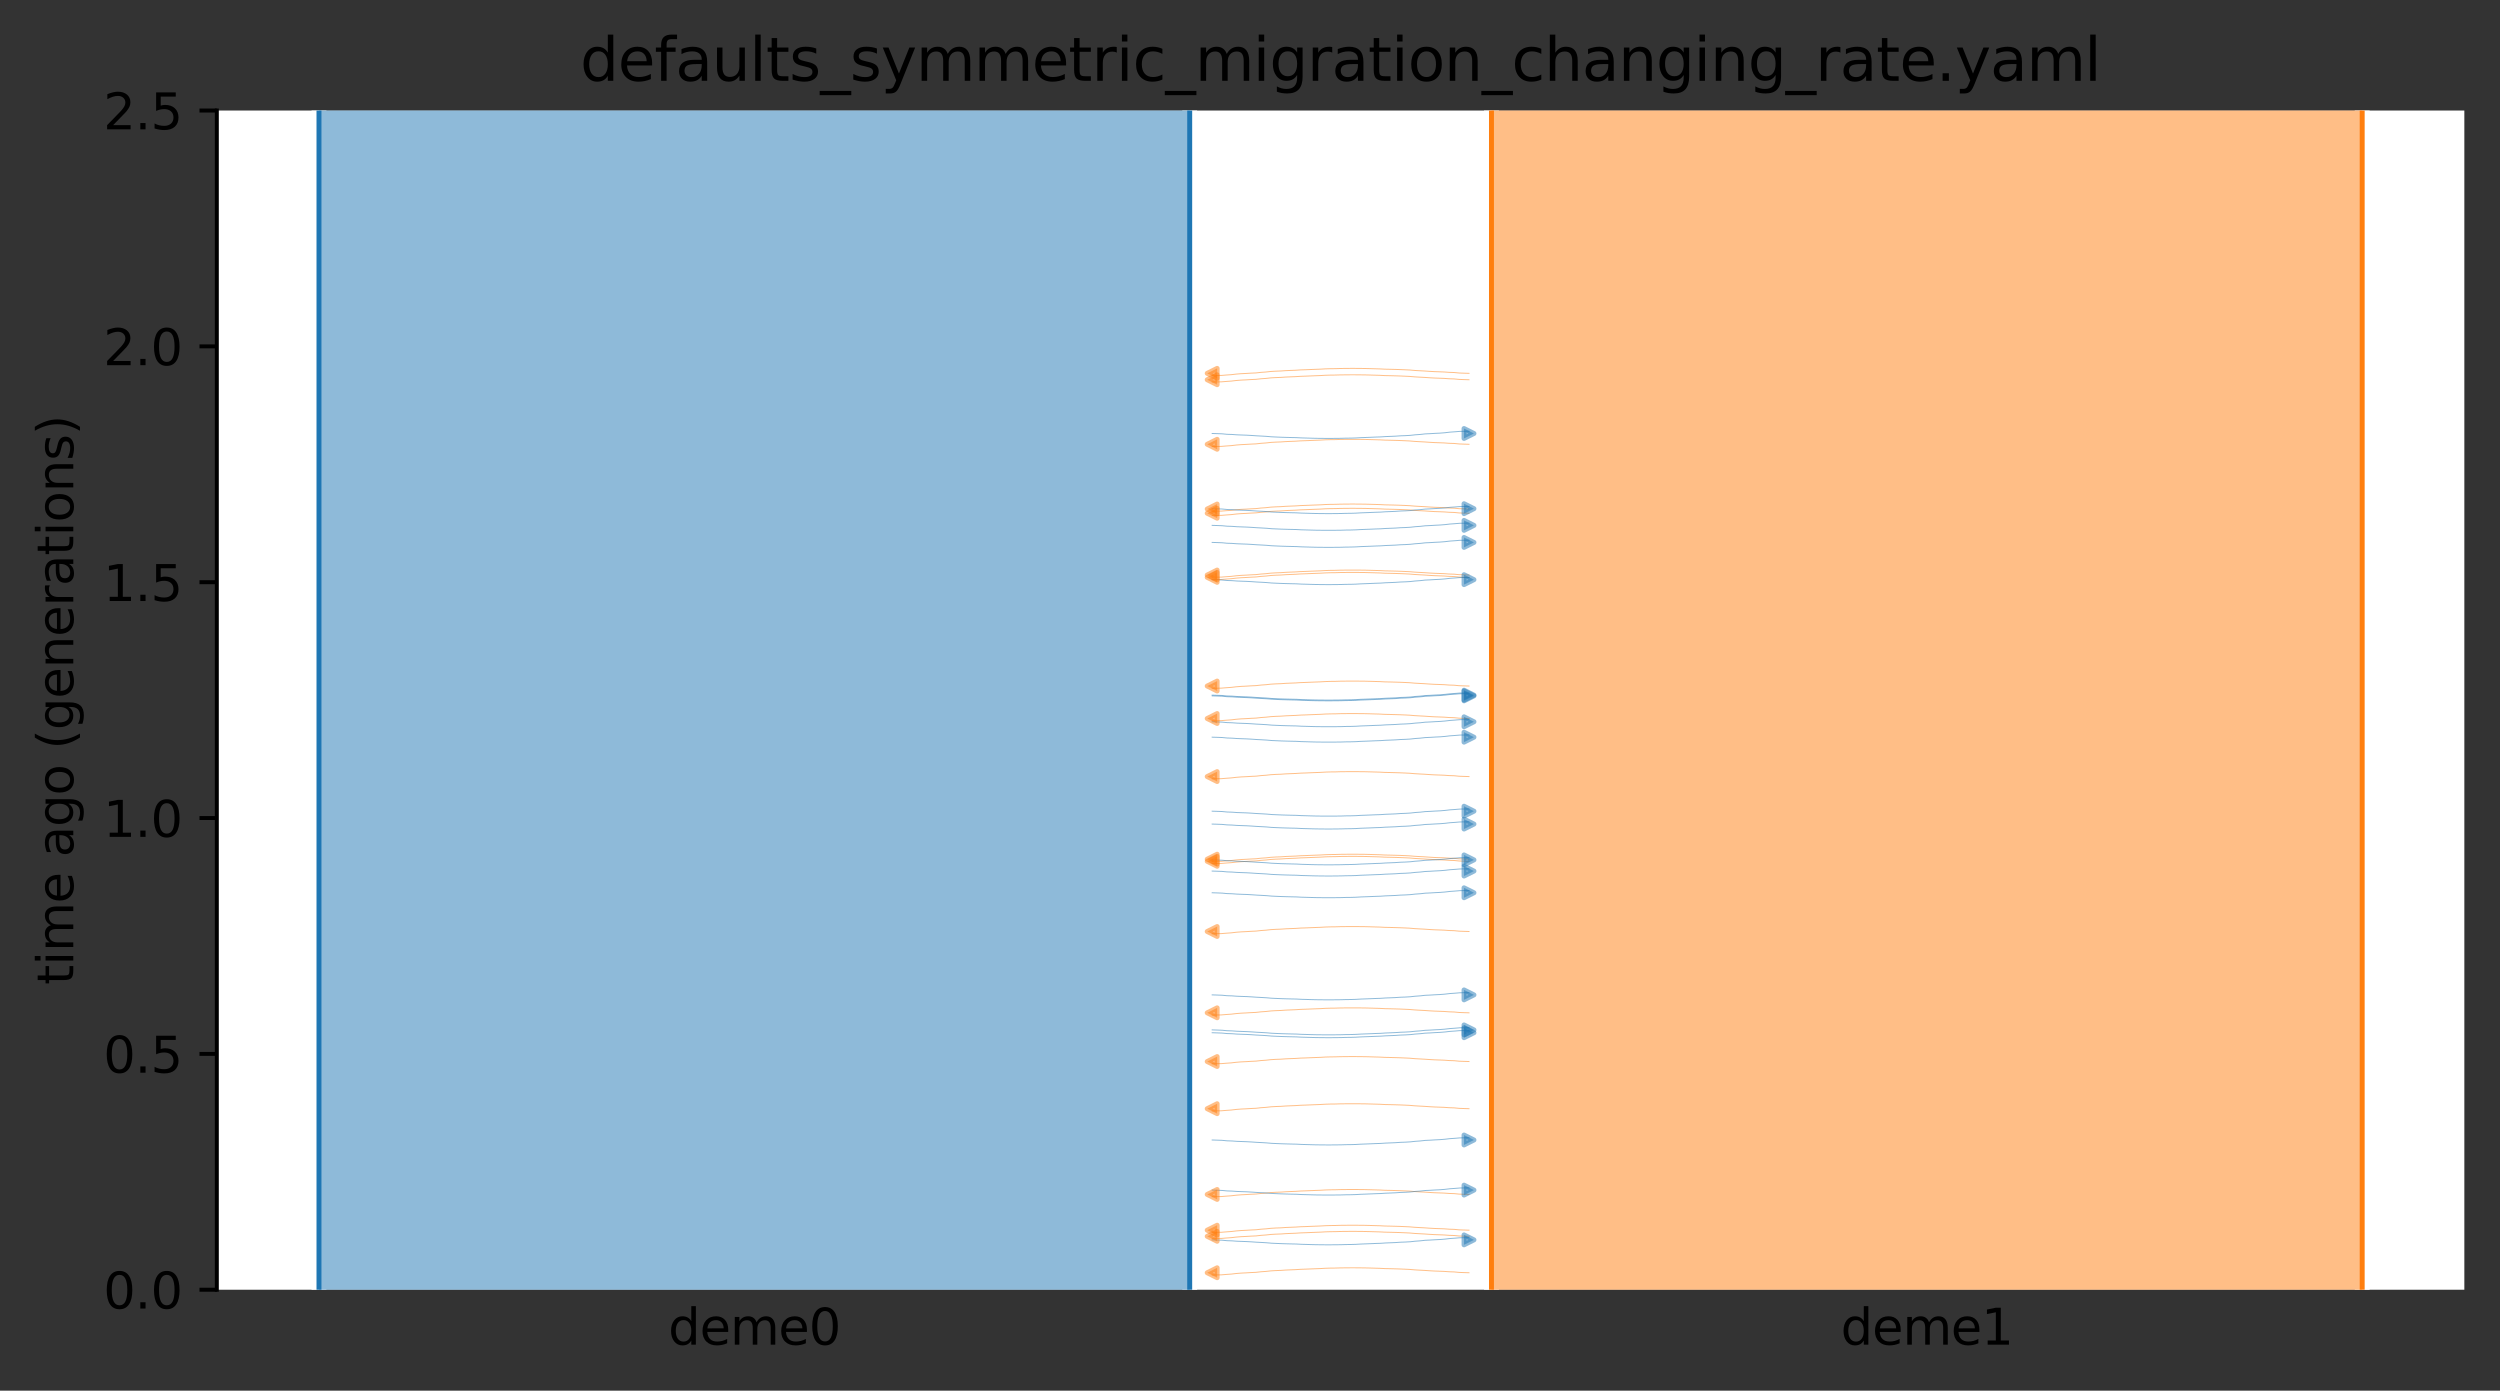 <?xml version="1.0" encoding="utf-8" standalone="no"?>
<!DOCTYPE svg PUBLIC "-//W3C//DTD SVG 1.1//EN"
  "http://www.w3.org/Graphics/SVG/1.1/DTD/svg11.dtd">
<svg xmlns:xlink="http://www.w3.org/1999/xlink" width="504.8pt" height="280.8pt" viewBox="0 0 504.8 280.8" xmlns="http://www.w3.org/2000/svg" version="1.1">
 <rect x="0" y="0" width="504.8" height="280.8" fill="#333333" stroke="none"/>
 <defs>
  <style type="text/css">*{stroke-linejoin: round; stroke-linecap: butt}</style>
 </defs>
 <g id="figure_1">
  <g id="patch_1">
   <path d="M 0 280.8 
L 504.8 280.8 
L 504.8 0 
L 0 0 
L 0 280.8 
z
" style="fill: none"/>
  </g>
  <g id="axes_1">
   <g id="patch_2">
    <path d="M 43.781 260.422 
L 497.6 260.422 
L 497.6 22.318 
L 43.781 22.318 
z
" style="fill: #ffffff"/>
   </g>
   <path d="M 296.619 103.639 
L 295.619 103.608 
L 294.619 103.571 
L 293.619 103.473 
L 292.619 103.441 
L 291.619 103.367 
L 290.619 103.328 
L 289.619 103.293 
L 288.619 103.235 
L 287.619 103.165 
L 286.619 103.113 
L 285.619 103.054 
L 284.619 102.966 
L 283.619 102.919 
L 282.619 102.877 
L 281.619 102.847 
L 280.619 102.821 
L 279.619 102.799 
L 278.619 102.745 
L 277.619 102.717 
L 276.619 102.687 
L 275.619 102.662 
L 274.619 102.651 
L 273.619 102.641 
L 272.619 102.641 
L 271.619 102.65 
L 270.619 102.662 
L 269.619 102.693 
L 268.619 102.704 
L 267.619 102.734 
L 266.619 102.794 
L 265.619 102.831 
L 264.619 102.87 
L 263.619 102.913 
L 262.619 102.946 
L 261.619 103.013 
L 260.619 103.052 
L 259.619 103.095 
L 258.619 103.165 
L 257.619 103.202 
L 256.619 103.26 
L 255.619 103.371 
L 254.619 103.442 
L 253.619 103.555 
L 252.619 103.601 
L 251.619 103.662 
L 250.619 103.71 
L 249.619 103.791 
L 248.619 103.91 
L 247.619 103.98 
L 246.619 104.063 
L 244.762 104.096 
" clip-path="url(#pdf9c8fc3ad)" style="fill: none; stroke: #ff7f0e; stroke-opacity: 0.5; stroke-width: 0.2; stroke-linecap: square"/>
   <path d="M 296.619 102.778 
L 295.619 102.747 
L 294.619 102.71 
L 293.619 102.612 
L 292.619 102.58 
L 291.619 102.506 
L 290.619 102.467 
L 289.619 102.432 
L 288.619 102.374 
L 287.619 102.304 
L 286.619 102.252 
L 285.619 102.193 
L 284.619 102.105 
L 283.619 102.059 
L 282.619 102.016 
L 281.619 101.986 
L 280.619 101.96 
L 279.619 101.938 
L 278.619 101.884 
L 277.619 101.856 
L 276.619 101.826 
L 275.619 101.801 
L 274.619 101.79 
L 273.619 101.78 
L 272.619 101.78 
L 271.619 101.789 
L 270.619 101.801 
L 269.619 101.832 
L 268.619 101.843 
L 267.619 101.873 
L 266.619 101.933 
L 265.619 101.97 
L 264.619 102.009 
L 263.619 102.052 
L 262.619 102.085 
L 261.619 102.152 
L 260.619 102.191 
L 259.619 102.234 
L 258.619 102.304 
L 257.619 102.341 
L 256.619 102.399 
L 255.619 102.51 
L 254.619 102.581 
L 253.619 102.694 
L 252.619 102.74 
L 251.619 102.801 
L 250.619 102.849 
L 249.619 102.93 
L 248.619 103.049 
L 247.619 103.119 
L 246.619 103.202 
L 244.762 103.235 
" clip-path="url(#pdf9c8fc3ad)" style="fill: none; stroke: #ff7f0e; stroke-opacity: 0.5; stroke-width: 0.2; stroke-linecap: square"/>
   <path d="M 296.619 156.805 
L 295.619 156.774 
L 294.619 156.737 
L 293.619 156.639 
L 292.619 156.607 
L 291.619 156.533 
L 290.619 156.494 
L 289.619 156.459 
L 288.619 156.401 
L 287.619 156.331 
L 286.619 156.279 
L 285.619 156.22 
L 284.619 156.132 
L 283.619 156.085 
L 282.619 156.043 
L 281.619 156.013 
L 280.619 155.986 
L 279.619 155.965 
L 278.619 155.911 
L 277.619 155.883 
L 276.619 155.853 
L 275.619 155.828 
L 274.619 155.817 
L 273.619 155.807 
L 272.619 155.807 
L 271.619 155.816 
L 270.619 155.828 
L 269.619 155.859 
L 268.619 155.87 
L 267.619 155.9 
L 266.619 155.96 
L 265.619 155.997 
L 264.619 156.036 
L 263.619 156.079 
L 262.619 156.112 
L 261.619 156.179 
L 260.619 156.218 
L 259.619 156.261 
L 258.619 156.331 
L 257.619 156.368 
L 256.619 156.426 
L 255.619 156.537 
L 254.619 156.608 
L 253.619 156.721 
L 252.619 156.766 
L 251.619 156.828 
L 250.619 156.876 
L 249.619 156.957 
L 248.619 157.076 
L 247.619 157.146 
L 246.619 157.229 
L 244.762 157.262 
" clip-path="url(#pdf9c8fc3ad)" style="fill: none; stroke: #ff7f0e; stroke-opacity: 0.5; stroke-width: 0.2; stroke-linecap: square"/>
   <path d="M 296.619 89.71 
L 295.619 89.679 
L 294.619 89.642 
L 293.619 89.544 
L 292.619 89.512 
L 291.619 89.438 
L 290.619 89.4 
L 289.619 89.364 
L 288.619 89.306 
L 287.619 89.236 
L 286.619 89.184 
L 285.619 89.125 
L 284.619 89.037 
L 283.619 88.991 
L 282.619 88.948 
L 281.619 88.918 
L 280.619 88.892 
L 279.619 88.87 
L 278.619 88.816 
L 277.619 88.788 
L 276.619 88.758 
L 275.619 88.733 
L 274.619 88.722 
L 273.619 88.712 
L 272.619 88.712 
L 271.619 88.721 
L 270.619 88.733 
L 269.619 88.764 
L 268.619 88.775 
L 267.619 88.805 
L 266.619 88.865 
L 265.619 88.902 
L 264.619 88.941 
L 263.619 88.984 
L 262.619 89.017 
L 261.619 89.084 
L 260.619 89.123 
L 259.619 89.166 
L 258.619 89.236 
L 257.619 89.273 
L 256.619 89.331 
L 255.619 89.442 
L 254.619 89.513 
L 253.619 89.626 
L 252.619 89.672 
L 251.619 89.733 
L 250.619 89.781 
L 249.619 89.862 
L 248.619 89.981 
L 247.619 90.051 
L 246.619 90.134 
L 244.762 90.167 
" clip-path="url(#pdf9c8fc3ad)" style="fill: none; stroke: #ff7f0e; stroke-opacity: 0.5; stroke-width: 0.2; stroke-linecap: square"/>
   <path d="M 296.619 75.384 
L 295.619 75.353 
L 294.619 75.316 
L 293.619 75.218 
L 292.619 75.186 
L 291.619 75.112 
L 290.619 75.073 
L 289.619 75.038 
L 288.619 74.98 
L 287.619 74.91 
L 286.619 74.858 
L 285.619 74.799 
L 284.619 74.71 
L 283.619 74.664 
L 282.619 74.622 
L 281.619 74.591 
L 280.619 74.565 
L 279.619 74.544 
L 278.619 74.49 
L 277.619 74.462 
L 276.619 74.432 
L 275.619 74.407 
L 274.619 74.396 
L 273.619 74.386 
L 272.619 74.386 
L 271.619 74.395 
L 270.619 74.407 
L 269.619 74.438 
L 268.619 74.449 
L 267.619 74.479 
L 266.619 74.539 
L 265.619 74.576 
L 264.619 74.615 
L 263.619 74.658 
L 262.619 74.69 
L 261.619 74.758 
L 260.619 74.797 
L 259.619 74.84 
L 258.619 74.91 
L 257.619 74.947 
L 256.619 75.005 
L 255.619 75.116 
L 254.619 75.187 
L 253.619 75.3 
L 252.619 75.345 
L 251.619 75.407 
L 250.619 75.455 
L 249.619 75.536 
L 248.619 75.655 
L 247.619 75.725 
L 246.619 75.808 
L 244.762 75.841 
" clip-path="url(#pdf9c8fc3ad)" style="fill: none; stroke: #ff7f0e; stroke-opacity: 0.5; stroke-width: 0.2; stroke-linecap: square"/>
   <path d="M 296.619 138.524 
L 295.619 138.493 
L 294.619 138.456 
L 293.619 138.358 
L 292.619 138.326 
L 291.619 138.252 
L 290.619 138.213 
L 289.619 138.178 
L 288.619 138.12 
L 287.619 138.05 
L 286.619 137.998 
L 285.619 137.939 
L 284.619 137.851 
L 283.619 137.804 
L 282.619 137.762 
L 281.619 137.732 
L 280.619 137.705 
L 279.619 137.684 
L 278.619 137.63 
L 277.619 137.602 
L 276.619 137.572 
L 275.619 137.547 
L 274.619 137.536 
L 273.619 137.526 
L 272.619 137.526 
L 271.619 137.535 
L 270.619 137.547 
L 269.619 137.578 
L 268.619 137.589 
L 267.619 137.619 
L 266.619 137.679 
L 265.619 137.716 
L 264.619 137.755 
L 263.619 137.798 
L 262.619 137.831 
L 261.619 137.898 
L 260.619 137.937 
L 259.619 137.98 
L 258.619 138.05 
L 257.619 138.087 
L 256.619 138.145 
L 255.619 138.256 
L 254.619 138.327 
L 253.619 138.44 
L 252.619 138.485 
L 251.619 138.547 
L 250.619 138.595 
L 249.619 138.676 
L 248.619 138.795 
L 247.619 138.865 
L 246.619 138.948 
L 244.762 138.981 
" clip-path="url(#pdf9c8fc3ad)" style="fill: none; stroke: #ff7f0e; stroke-opacity: 0.5; stroke-width: 0.2; stroke-linecap: square"/>
   <path d="M 296.619 145.082 
L 295.619 145.051 
L 294.619 145.014 
L 293.619 144.916 
L 292.619 144.884 
L 291.619 144.81 
L 290.619 144.771 
L 289.619 144.736 
L 288.619 144.678 
L 287.619 144.608 
L 286.619 144.556 
L 285.619 144.497 
L 284.619 144.409 
L 283.619 144.362 
L 282.619 144.32 
L 281.619 144.29 
L 280.619 144.264 
L 279.619 144.242 
L 278.619 144.188 
L 277.619 144.16 
L 276.619 144.13 
L 275.619 144.105 
L 274.619 144.094 
L 273.619 144.084 
L 272.619 144.084 
L 271.619 144.093 
L 270.619 144.105 
L 269.619 144.136 
L 268.619 144.147 
L 267.619 144.177 
L 266.619 144.237 
L 265.619 144.274 
L 264.619 144.313 
L 263.619 144.356 
L 262.619 144.389 
L 261.619 144.456 
L 260.619 144.495 
L 259.619 144.538 
L 258.619 144.608 
L 257.619 144.645 
L 256.619 144.703 
L 255.619 144.814 
L 254.619 144.885 
L 253.619 144.998 
L 252.619 145.044 
L 251.619 145.105 
L 250.619 145.153 
L 249.619 145.234 
L 248.619 145.353 
L 247.619 145.423 
L 246.619 145.506 
L 244.762 145.539 
" clip-path="url(#pdf9c8fc3ad)" style="fill: none; stroke: #ff7f0e; stroke-opacity: 0.5; stroke-width: 0.2; stroke-linecap: square"/>
   <path d="M 296.619 116.107 
L 295.619 116.076 
L 294.619 116.039 
L 293.619 115.941 
L 292.619 115.909 
L 291.619 115.835 
L 290.619 115.797 
L 289.619 115.761 
L 288.619 115.704 
L 287.619 115.633 
L 286.619 115.581 
L 285.619 115.522 
L 284.619 115.434 
L 283.619 115.388 
L 282.619 115.345 
L 281.619 115.315 
L 280.619 115.289 
L 279.619 115.268 
L 278.619 115.213 
L 277.619 115.185 
L 276.619 115.156 
L 275.619 115.13 
L 274.619 115.119 
L 273.619 115.109 
L 272.619 115.109 
L 271.619 115.119 
L 270.619 115.13 
L 269.619 115.161 
L 268.619 115.172 
L 267.619 115.203 
L 266.619 115.262 
L 265.619 115.3 
L 264.619 115.339 
L 263.619 115.381 
L 262.619 115.414 
L 261.619 115.481 
L 260.619 115.52 
L 259.619 115.563 
L 258.619 115.634 
L 257.619 115.67 
L 256.619 115.728 
L 255.619 115.839 
L 254.619 115.91 
L 253.619 116.023 
L 252.619 116.069 
L 251.619 116.13 
L 250.619 116.179 
L 249.619 116.259 
L 248.619 116.378 
L 247.619 116.448 
L 246.619 116.531 
L 244.762 116.564 
" clip-path="url(#pdf9c8fc3ad)" style="fill: none; stroke: #ff7f0e; stroke-opacity: 0.5; stroke-width: 0.2; stroke-linecap: square"/>
   <path d="M 296.619 116.583 
L 295.619 116.551 
L 294.619 116.514 
L 293.619 116.416 
L 292.619 116.384 
L 291.619 116.31 
L 290.619 116.272 
L 289.619 116.236 
L 288.619 116.179 
L 287.619 116.108 
L 286.619 116.056 
L 285.619 115.997 
L 284.619 115.909 
L 283.619 115.863 
L 282.619 115.82 
L 281.619 115.79 
L 280.619 115.764 
L 279.619 115.743 
L 278.619 115.688 
L 277.619 115.66 
L 276.619 115.631 
L 275.619 115.605 
L 274.619 115.594 
L 273.619 115.584 
L 272.619 115.584 
L 271.619 115.594 
L 270.619 115.605 
L 269.619 115.636 
L 268.619 115.647 
L 267.619 115.678 
L 266.619 115.737 
L 265.619 115.775 
L 264.619 115.814 
L 263.619 115.856 
L 262.619 115.889 
L 261.619 115.956 
L 260.619 115.995 
L 259.619 116.038 
L 258.619 116.109 
L 257.619 116.145 
L 256.619 116.203 
L 255.619 116.314 
L 254.619 116.385 
L 253.619 116.498 
L 252.619 116.544 
L 251.619 116.605 
L 250.619 116.654 
L 249.619 116.734 
L 248.619 116.853 
L 247.619 116.923 
L 246.619 117.006 
L 244.762 117.039 
" clip-path="url(#pdf9c8fc3ad)" style="fill: none; stroke: #ff7f0e; stroke-opacity: 0.5; stroke-width: 0.2; stroke-linecap: square"/>
   <path d="M 296.619 76.678 
L 295.619 76.647 
L 294.619 76.61 
L 293.619 76.512 
L 292.619 76.48 
L 291.619 76.406 
L 290.619 76.368 
L 289.619 76.332 
L 288.619 76.275 
L 287.619 76.204 
L 286.619 76.152 
L 285.619 76.093 
L 284.619 76.005 
L 283.619 75.959 
L 282.619 75.916 
L 281.619 75.886 
L 280.619 75.86 
L 279.619 75.838 
L 278.619 75.784 
L 277.619 75.756 
L 276.619 75.727 
L 275.619 75.701 
L 274.619 75.69 
L 273.619 75.68 
L 272.619 75.68 
L 271.619 75.69 
L 270.619 75.701 
L 269.619 75.732 
L 268.619 75.743 
L 267.619 75.773 
L 266.619 75.833 
L 265.619 75.87 
L 264.619 75.91 
L 263.619 75.952 
L 262.619 75.985 
L 261.619 76.052 
L 260.619 76.091 
L 259.619 76.134 
L 258.619 76.205 
L 257.619 76.241 
L 256.619 76.299 
L 255.619 76.41 
L 254.619 76.481 
L 253.619 76.594 
L 252.619 76.64 
L 251.619 76.701 
L 250.619 76.749 
L 249.619 76.83 
L 248.619 76.949 
L 247.619 77.019 
L 246.619 77.102 
L 244.762 77.135 
" clip-path="url(#pdf9c8fc3ad)" style="fill: none; stroke: #ff7f0e; stroke-opacity: 0.5; stroke-width: 0.2; stroke-linecap: square"/>
   <path d="M 244.762 140.511 
L 245.762 140.542 
L 246.762 140.579 
L 247.762 140.677 
L 248.762 140.709 
L 249.762 140.783 
L 250.762 140.822 
L 251.762 140.857 
L 252.762 140.915 
L 253.762 140.985 
L 254.762 141.037 
L 255.762 141.096 
L 256.762 141.184 
L 257.762 141.231 
L 258.762 141.273 
L 259.762 141.303 
L 260.762 141.33 
L 261.762 141.351 
L 262.762 141.405 
L 263.762 141.433 
L 264.762 141.463 
L 265.762 141.488 
L 266.762 141.499 
L 267.762 141.509 
L 268.762 141.509 
L 269.762 141.5 
L 270.762 141.488 
L 271.762 141.457 
L 272.762 141.446 
L 273.762 141.416 
L 274.762 141.356 
L 275.762 141.319 
L 276.762 141.28 
L 277.762 141.237 
L 278.762 141.204 
L 279.762 141.137 
L 280.762 141.098 
L 281.762 141.055 
L 282.762 140.985 
L 283.762 140.948 
L 284.762 140.89 
L 285.762 140.779 
L 286.762 140.708 
L 287.762 140.595 
L 288.762 140.55 
L 289.762 140.488 
L 290.762 140.44 
L 291.762 140.359 
L 292.762 140.24 
L 293.762 140.17 
L 294.762 140.087 
L 296.619 140.054 
" clip-path="url(#pdf9c8fc3ad)" style="fill: none; stroke: #1f77b4; stroke-opacity: 0.5; stroke-width: 0.2; stroke-linecap: square"/>
   <path d="M 244.762 145.742 
L 245.762 145.773 
L 246.762 145.81 
L 247.762 145.908 
L 248.762 145.941 
L 249.762 146.014 
L 250.762 146.053 
L 251.762 146.088 
L 252.762 146.146 
L 253.762 146.216 
L 254.762 146.268 
L 255.762 146.327 
L 256.762 146.416 
L 257.762 146.462 
L 258.762 146.504 
L 259.762 146.535 
L 260.762 146.561 
L 261.762 146.582 
L 262.762 146.636 
L 263.762 146.664 
L 264.762 146.694 
L 265.762 146.719 
L 266.762 146.73 
L 267.762 146.741 
L 268.762 146.74 
L 269.762 146.731 
L 270.762 146.719 
L 271.762 146.688 
L 272.762 146.677 
L 273.762 146.647 
L 274.762 146.587 
L 275.762 146.55 
L 276.762 146.511 
L 277.762 146.468 
L 278.762 146.436 
L 279.762 146.368 
L 280.762 146.329 
L 281.762 146.286 
L 282.762 146.216 
L 283.762 146.179 
L 284.762 146.121 
L 285.762 146.01 
L 286.762 145.939 
L 287.762 145.826 
L 288.762 145.781 
L 289.762 145.719 
L 290.762 145.671 
L 291.762 145.59 
L 292.762 145.472 
L 293.762 145.401 
L 294.762 145.318 
L 296.619 145.285 
" clip-path="url(#pdf9c8fc3ad)" style="fill: none; stroke: #1f77b4; stroke-opacity: 0.5; stroke-width: 0.2; stroke-linecap: square"/>
   <path d="M 244.762 117.046 
L 245.762 117.077 
L 246.762 117.114 
L 247.762 117.212 
L 248.762 117.244 
L 249.762 117.318 
L 250.762 117.357 
L 251.762 117.392 
L 252.762 117.45 
L 253.762 117.52 
L 254.762 117.572 
L 255.762 117.631 
L 256.762 117.719 
L 257.762 117.766 
L 258.762 117.808 
L 259.762 117.838 
L 260.762 117.864 
L 261.762 117.886 
L 262.762 117.94 
L 263.762 117.968 
L 264.762 117.998 
L 265.762 118.023 
L 266.762 118.034 
L 267.762 118.044 
L 268.762 118.044 
L 269.762 118.035 
L 270.762 118.023 
L 271.762 117.992 
L 272.762 117.981 
L 273.762 117.951 
L 274.762 117.891 
L 275.762 117.854 
L 276.762 117.815 
L 277.762 117.772 
L 278.762 117.739 
L 279.762 117.672 
L 280.762 117.633 
L 281.762 117.59 
L 282.762 117.52 
L 283.762 117.483 
L 284.762 117.425 
L 285.762 117.314 
L 286.762 117.243 
L 287.762 117.13 
L 288.762 117.084 
L 289.762 117.023 
L 290.762 116.975 
L 291.762 116.894 
L 292.762 116.775 
L 293.762 116.705 
L 294.762 116.622 
L 296.619 116.589 
" clip-path="url(#pdf9c8fc3ad)" style="fill: none; stroke: #1f77b4; stroke-opacity: 0.5; stroke-width: 0.2; stroke-linecap: square"/>
   <path d="M 244.762 87.528 
L 245.762 87.559 
L 246.762 87.596 
L 247.762 87.694 
L 248.762 87.726 
L 249.762 87.8 
L 250.762 87.838 
L 251.762 87.874 
L 252.762 87.932 
L 253.762 88.002 
L 254.762 88.054 
L 255.762 88.113 
L 256.762 88.201 
L 257.762 88.247 
L 258.762 88.29 
L 259.762 88.32 
L 260.762 88.346 
L 261.762 88.368 
L 262.762 88.422 
L 263.762 88.45 
L 264.762 88.48 
L 265.762 88.505 
L 266.762 88.516 
L 267.762 88.526 
L 268.762 88.526 
L 269.762 88.517 
L 270.762 88.505 
L 271.762 88.474 
L 272.762 88.463 
L 273.762 88.433 
L 274.762 88.373 
L 275.762 88.336 
L 276.762 88.297 
L 277.762 88.254 
L 278.762 88.221 
L 279.762 88.154 
L 280.762 88.115 
L 281.762 88.072 
L 282.762 88.002 
L 283.762 87.965 
L 284.762 87.907 
L 285.762 87.796 
L 286.762 87.725 
L 287.762 87.612 
L 288.762 87.566 
L 289.762 87.505 
L 290.762 87.457 
L 291.762 87.376 
L 292.762 87.257 
L 293.762 87.187 
L 294.762 87.104 
L 296.619 87.071 
" clip-path="url(#pdf9c8fc3ad)" style="fill: none; stroke: #1f77b4; stroke-opacity: 0.5; stroke-width: 0.2; stroke-linecap: square"/>
   <path d="M 244.762 148.851 
L 245.762 148.882 
L 246.762 148.919 
L 247.762 149.017 
L 248.762 149.049 
L 249.762 149.123 
L 250.762 149.162 
L 251.762 149.197 
L 252.762 149.255 
L 253.762 149.325 
L 254.762 149.377 
L 255.762 149.436 
L 256.762 149.524 
L 257.762 149.57 
L 258.762 149.613 
L 259.762 149.643 
L 260.762 149.669 
L 261.762 149.691 
L 262.762 149.745 
L 263.762 149.773 
L 264.762 149.803 
L 265.762 149.828 
L 266.762 149.839 
L 267.762 149.849 
L 268.762 149.849 
L 269.762 149.84 
L 270.762 149.828 
L 271.762 149.797 
L 272.762 149.786 
L 273.762 149.756 
L 274.762 149.696 
L 275.762 149.659 
L 276.762 149.62 
L 277.762 149.577 
L 278.762 149.544 
L 279.762 149.477 
L 280.762 149.438 
L 281.762 149.395 
L 282.762 149.325 
L 283.762 149.288 
L 284.762 149.23 
L 285.762 149.119 
L 286.762 149.048 
L 287.762 148.935 
L 288.762 148.889 
L 289.762 148.828 
L 290.762 148.78 
L 291.762 148.699 
L 292.762 148.58 
L 293.762 148.51 
L 294.762 148.427 
L 296.619 148.394 
" clip-path="url(#pdf9c8fc3ad)" style="fill: none; stroke: #1f77b4; stroke-opacity: 0.5; stroke-width: 0.2; stroke-linecap: square"/>
   <path d="M 244.762 109.525 
L 245.762 109.556 
L 246.762 109.593 
L 247.762 109.691 
L 248.762 109.723 
L 249.762 109.797 
L 250.762 109.836 
L 251.762 109.871 
L 252.762 109.929 
L 253.762 109.999 
L 254.762 110.051 
L 255.762 110.11 
L 256.762 110.198 
L 257.762 110.245 
L 258.762 110.287 
L 259.762 110.318 
L 260.762 110.344 
L 261.762 110.365 
L 262.762 110.419 
L 263.762 110.447 
L 264.762 110.477 
L 265.762 110.502 
L 266.762 110.513 
L 267.762 110.523 
L 268.762 110.523 
L 269.762 110.514 
L 270.762 110.502 
L 271.762 110.471 
L 272.762 110.46 
L 273.762 110.43 
L 274.762 110.37 
L 275.762 110.333 
L 276.762 110.294 
L 277.762 110.251 
L 278.762 110.218 
L 279.762 110.151 
L 280.762 110.112 
L 281.762 110.069 
L 282.762 109.999 
L 283.762 109.962 
L 284.762 109.904 
L 285.762 109.793 
L 286.762 109.722 
L 287.762 109.609 
L 288.762 109.564 
L 289.762 109.502 
L 290.762 109.454 
L 291.762 109.373 
L 292.762 109.254 
L 293.762 109.184 
L 294.762 109.101 
L 296.619 109.068 
" clip-path="url(#pdf9c8fc3ad)" style="fill: none; stroke: #1f77b4; stroke-opacity: 0.5; stroke-width: 0.2; stroke-linecap: square"/>
   <path d="M 244.762 102.71 
L 245.762 102.742 
L 246.762 102.779 
L 247.762 102.876 
L 248.762 102.909 
L 249.762 102.982 
L 250.762 103.021 
L 251.762 103.056 
L 252.762 103.114 
L 253.762 103.184 
L 254.762 103.236 
L 255.762 103.296 
L 256.762 103.384 
L 257.762 103.43 
L 258.762 103.472 
L 259.762 103.503 
L 260.762 103.529 
L 261.762 103.55 
L 262.762 103.604 
L 263.762 103.632 
L 264.762 103.662 
L 265.762 103.688 
L 266.762 103.699 
L 267.762 103.709 
L 268.762 103.709 
L 269.762 103.699 
L 270.762 103.687 
L 271.762 103.656 
L 272.762 103.645 
L 273.762 103.615 
L 274.762 103.555 
L 275.762 103.518 
L 276.762 103.479 
L 277.762 103.437 
L 278.762 103.404 
L 279.762 103.336 
L 280.762 103.297 
L 281.762 103.255 
L 282.762 103.184 
L 283.762 103.148 
L 284.762 103.089 
L 285.762 102.978 
L 286.762 102.908 
L 287.762 102.795 
L 288.762 102.749 
L 289.762 102.688 
L 290.762 102.639 
L 291.762 102.558 
L 292.762 102.44 
L 293.762 102.37 
L 294.762 102.286 
L 296.619 102.253 
" clip-path="url(#pdf9c8fc3ad)" style="fill: none; stroke: #1f77b4; stroke-opacity: 0.5; stroke-width: 0.2; stroke-linecap: square"/>
   <path d="M 244.762 106.083 
L 245.762 106.115 
L 246.762 106.152 
L 247.762 106.249 
L 248.762 106.282 
L 249.762 106.356 
L 250.762 106.394 
L 251.762 106.43 
L 252.762 106.487 
L 253.762 106.558 
L 254.762 106.61 
L 255.762 106.669 
L 256.762 106.757 
L 257.762 106.803 
L 258.762 106.846 
L 259.762 106.876 
L 260.762 106.902 
L 261.762 106.923 
L 262.762 106.978 
L 263.762 107.006 
L 264.762 107.035 
L 265.762 107.061 
L 266.762 107.072 
L 267.762 107.082 
L 268.762 107.082 
L 269.762 107.072 
L 270.762 107.061 
L 271.762 107.03 
L 272.762 107.018 
L 273.762 106.988 
L 274.762 106.929 
L 275.762 106.891 
L 276.762 106.852 
L 277.762 106.81 
L 278.762 106.777 
L 279.762 106.71 
L 280.762 106.67 
L 281.762 106.628 
L 282.762 106.557 
L 283.762 106.521 
L 284.762 106.462 
L 285.762 106.351 
L 286.762 106.281 
L 287.762 106.168 
L 288.762 106.122 
L 289.762 106.061 
L 290.762 106.012 
L 291.762 105.932 
L 292.762 105.813 
L 293.762 105.743 
L 294.762 105.66 
L 296.619 105.626 
" clip-path="url(#pdf9c8fc3ad)" style="fill: none; stroke: #1f77b4; stroke-opacity: 0.5; stroke-width: 0.2; stroke-linecap: square"/>
   <path d="M 244.762 163.794 
L 245.762 163.826 
L 246.762 163.863 
L 247.762 163.96 
L 248.762 163.993 
L 249.762 164.067 
L 250.762 164.105 
L 251.762 164.14 
L 252.762 164.198 
L 253.762 164.269 
L 254.762 164.32 
L 255.762 164.38 
L 256.762 164.468 
L 257.762 164.514 
L 258.762 164.556 
L 259.762 164.587 
L 260.762 164.613 
L 261.762 164.634 
L 262.762 164.688 
L 263.762 164.716 
L 264.762 164.746 
L 265.762 164.772 
L 266.762 164.783 
L 267.762 164.793 
L 268.762 164.793 
L 269.762 164.783 
L 270.762 164.772 
L 271.762 164.74 
L 272.762 164.729 
L 273.762 164.699 
L 274.762 164.639 
L 275.762 164.602 
L 276.762 164.563 
L 277.762 164.521 
L 278.762 164.488 
L 279.762 164.42 
L 280.762 164.381 
L 281.762 164.339 
L 282.762 164.268 
L 283.762 164.232 
L 284.762 164.173 
L 285.762 164.062 
L 286.762 163.992 
L 287.762 163.879 
L 288.762 163.833 
L 289.762 163.772 
L 290.762 163.723 
L 291.762 163.642 
L 292.762 163.524 
L 293.762 163.454 
L 294.762 163.37 
L 296.619 163.337 
" clip-path="url(#pdf9c8fc3ad)" style="fill: none; stroke: #1f77b4; stroke-opacity: 0.5; stroke-width: 0.2; stroke-linecap: square"/>
   <path d="M 244.762 140.362 
L 245.762 140.394 
L 246.762 140.431 
L 247.762 140.528 
L 248.762 140.561 
L 249.762 140.635 
L 250.762 140.673 
L 251.762 140.709 
L 252.762 140.766 
L 253.762 140.837 
L 254.762 140.889 
L 255.762 140.948 
L 256.762 141.036 
L 257.762 141.082 
L 258.762 141.124 
L 259.762 141.155 
L 260.762 141.181 
L 261.762 141.202 
L 262.762 141.257 
L 263.762 141.284 
L 264.762 141.314 
L 265.762 141.34 
L 266.762 141.351 
L 267.762 141.361 
L 268.762 141.361 
L 269.762 141.351 
L 270.762 141.34 
L 271.762 141.309 
L 272.762 141.297 
L 273.762 141.267 
L 274.762 141.207 
L 275.762 141.17 
L 276.762 141.131 
L 277.762 141.089 
L 278.762 141.056 
L 279.762 140.989 
L 280.762 140.949 
L 281.762 140.907 
L 282.762 140.836 
L 283.762 140.8 
L 284.762 140.741 
L 285.762 140.63 
L 286.762 140.56 
L 287.762 140.447 
L 288.762 140.401 
L 289.762 140.34 
L 290.762 140.291 
L 291.762 140.21 
L 292.762 140.092 
L 293.762 140.022 
L 294.762 139.938 
L 296.619 139.905 
" clip-path="url(#pdf9c8fc3ad)" style="fill: none; stroke: #1f77b4; stroke-opacity: 0.5; stroke-width: 0.2; stroke-linecap: square"/>
   <path d="M 296.619 241.182 
L 295.619 241.15 
L 294.619 241.114 
L 293.619 241.016 
L 292.619 240.983 
L 291.619 240.91 
L 290.619 240.871 
L 289.619 240.836 
L 288.619 240.778 
L 287.619 240.708 
L 286.619 240.656 
L 285.619 240.597 
L 284.619 240.508 
L 283.619 240.462 
L 282.619 240.42 
L 281.619 240.389 
L 280.619 240.363 
L 279.619 240.342 
L 278.619 240.288 
L 277.619 240.26 
L 276.619 240.23 
L 275.619 240.205 
L 274.619 240.193 
L 273.619 240.183 
L 272.619 240.183 
L 271.619 240.193 
L 270.619 240.205 
L 269.619 240.236 
L 268.619 240.247 
L 267.619 240.277 
L 266.619 240.337 
L 265.619 240.374 
L 264.619 240.413 
L 263.619 240.455 
L 262.619 240.488 
L 261.619 240.556 
L 260.619 240.595 
L 259.619 240.637 
L 258.619 240.708 
L 257.619 240.744 
L 256.619 240.803 
L 255.619 240.914 
L 254.619 240.984 
L 253.619 241.097 
L 252.619 241.143 
L 251.619 241.204 
L 250.619 241.253 
L 249.619 241.334 
L 248.619 241.452 
L 247.619 241.522 
L 246.619 241.606 
L 244.762 241.639 
" clip-path="url(#pdf9c8fc3ad)" style="fill: none; stroke: #ff7f0e; stroke-opacity: 0.5; stroke-width: 0.2; stroke-linecap: square"/>
   <path d="M 296.619 248.398 
L 295.619 248.366 
L 294.619 248.329 
L 293.619 248.232 
L 292.619 248.199 
L 291.619 248.125 
L 290.619 248.087 
L 289.619 248.051 
L 288.619 247.994 
L 287.619 247.923 
L 286.619 247.871 
L 285.619 247.812 
L 284.619 247.724 
L 283.619 247.678 
L 282.619 247.635 
L 281.619 247.605 
L 280.619 247.579 
L 279.619 247.558 
L 278.619 247.503 
L 277.619 247.475 
L 276.619 247.446 
L 275.619 247.42 
L 274.619 247.409 
L 273.619 247.399 
L 272.619 247.399 
L 271.619 247.409 
L 270.619 247.42 
L 269.619 247.451 
L 268.619 247.463 
L 267.619 247.493 
L 266.619 247.552 
L 265.619 247.59 
L 264.619 247.629 
L 263.619 247.671 
L 262.619 247.704 
L 261.619 247.771 
L 260.619 247.811 
L 259.619 247.853 
L 258.619 247.924 
L 257.619 247.96 
L 256.619 248.019 
L 255.619 248.13 
L 254.619 248.2 
L 253.619 248.313 
L 252.619 248.359 
L 251.619 248.42 
L 250.619 248.469 
L 249.619 248.549 
L 248.619 248.668 
L 247.619 248.738 
L 246.619 248.821 
L 244.762 248.855 
" clip-path="url(#pdf9c8fc3ad)" style="fill: none; stroke: #ff7f0e; stroke-opacity: 0.5; stroke-width: 0.2; stroke-linecap: square"/>
   <path d="M 296.619 173.918 
L 295.619 173.886 
L 294.619 173.849 
L 293.619 173.751 
L 292.619 173.719 
L 291.619 173.645 
L 290.619 173.607 
L 289.619 173.571 
L 288.619 173.514 
L 287.619 173.443 
L 286.619 173.391 
L 285.619 173.332 
L 284.619 173.244 
L 283.619 173.198 
L 282.619 173.155 
L 281.619 173.125 
L 280.619 173.099 
L 279.619 173.078 
L 278.619 173.023 
L 277.619 172.995 
L 276.619 172.966 
L 275.619 172.94 
L 274.619 172.929 
L 273.619 172.919 
L 272.619 172.919 
L 271.619 172.929 
L 270.619 172.94 
L 269.619 172.971 
L 268.619 172.982 
L 267.619 173.013 
L 266.619 173.072 
L 265.619 173.11 
L 264.619 173.149 
L 263.619 173.191 
L 262.619 173.224 
L 261.619 173.291 
L 260.619 173.33 
L 259.619 173.373 
L 258.619 173.444 
L 257.619 173.48 
L 256.619 173.538 
L 255.619 173.649 
L 254.619 173.72 
L 253.619 173.833 
L 252.619 173.879 
L 251.619 173.94 
L 250.619 173.989 
L 249.619 174.069 
L 248.619 174.188 
L 247.619 174.258 
L 246.619 174.341 
L 244.762 174.375 
" clip-path="url(#pdf9c8fc3ad)" style="fill: none; stroke: #ff7f0e; stroke-opacity: 0.5; stroke-width: 0.2; stroke-linecap: square"/>
   <path d="M 296.619 204.508 
L 295.619 204.476 
L 294.619 204.439 
L 293.619 204.342 
L 292.619 204.309 
L 291.619 204.235 
L 290.619 204.197 
L 289.619 204.161 
L 288.619 204.104 
L 287.619 204.033 
L 286.619 203.981 
L 285.619 203.922 
L 284.619 203.834 
L 283.619 203.788 
L 282.619 203.746 
L 281.619 203.715 
L 280.619 203.689 
L 279.619 203.668 
L 278.619 203.613 
L 277.619 203.586 
L 276.619 203.556 
L 275.619 203.53 
L 274.619 203.519 
L 273.619 203.509 
L 272.619 203.509 
L 271.619 203.519 
L 270.619 203.53 
L 269.619 203.561 
L 268.619 203.573 
L 267.619 203.603 
L 266.619 203.663 
L 265.619 203.7 
L 264.619 203.739 
L 263.619 203.781 
L 262.619 203.814 
L 261.619 203.881 
L 260.619 203.921 
L 259.619 203.963 
L 258.619 204.034 
L 257.619 204.07 
L 256.619 204.129 
L 255.619 204.24 
L 254.619 204.31 
L 253.619 204.423 
L 252.619 204.469 
L 251.619 204.53 
L 250.619 204.579 
L 249.619 204.66 
L 248.619 204.778 
L 247.619 204.848 
L 246.619 204.932 
L 244.762 204.965 
" clip-path="url(#pdf9c8fc3ad)" style="fill: none; stroke: #ff7f0e; stroke-opacity: 0.5; stroke-width: 0.2; stroke-linecap: square"/>
   <path d="M 296.619 249.638 
L 295.619 249.607 
L 294.619 249.57 
L 293.619 249.472 
L 292.619 249.44 
L 291.619 249.366 
L 290.619 249.328 
L 289.619 249.292 
L 288.619 249.235 
L 287.619 249.164 
L 286.619 249.112 
L 285.619 249.053 
L 284.619 248.965 
L 283.619 248.919 
L 282.619 248.876 
L 281.619 248.846 
L 280.619 248.82 
L 279.619 248.798 
L 278.619 248.744 
L 277.619 248.716 
L 276.619 248.687 
L 275.619 248.661 
L 274.619 248.65 
L 273.619 248.64 
L 272.619 248.64 
L 271.619 248.65 
L 270.619 248.661 
L 269.619 248.692 
L 268.619 248.703 
L 267.619 248.733 
L 266.619 248.793 
L 265.619 248.83 
L 264.619 248.87 
L 263.619 248.912 
L 262.619 248.945 
L 261.619 249.012 
L 260.619 249.051 
L 259.619 249.094 
L 258.619 249.165 
L 257.619 249.201 
L 256.619 249.259 
L 255.619 249.37 
L 254.619 249.441 
L 253.619 249.554 
L 252.619 249.6 
L 251.619 249.661 
L 250.619 249.709 
L 249.619 249.79 
L 248.619 249.909 
L 247.619 249.979 
L 246.619 250.062 
L 244.762 250.095 
" clip-path="url(#pdf9c8fc3ad)" style="fill: none; stroke: #ff7f0e; stroke-opacity: 0.5; stroke-width: 0.2; stroke-linecap: square"/>
   <path d="M 296.619 256.993 
L 295.619 256.961 
L 294.619 256.925 
L 293.619 256.827 
L 292.619 256.794 
L 291.619 256.721 
L 290.619 256.682 
L 289.619 256.647 
L 288.619 256.589 
L 287.619 256.519 
L 286.619 256.467 
L 285.619 256.408 
L 284.619 256.319 
L 283.619 256.273 
L 282.619 256.231 
L 281.619 256.2 
L 280.619 256.174 
L 279.619 256.153 
L 278.619 256.099 
L 277.619 256.071 
L 276.619 256.041 
L 275.619 256.016 
L 274.619 256.004 
L 273.619 255.994 
L 272.619 255.994 
L 271.619 256.004 
L 270.619 256.016 
L 269.619 256.047 
L 268.619 256.058 
L 267.619 256.088 
L 266.619 256.148 
L 265.619 256.185 
L 264.619 256.224 
L 263.619 256.266 
L 262.619 256.299 
L 261.619 256.367 
L 260.619 256.406 
L 259.619 256.448 
L 258.619 256.519 
L 257.619 256.555 
L 256.619 256.614 
L 255.619 256.725 
L 254.619 256.795 
L 253.619 256.908 
L 252.619 256.954 
L 251.619 257.015 
L 250.619 257.064 
L 249.619 257.145 
L 248.619 257.263 
L 247.619 257.333 
L 246.619 257.417 
L 244.762 257.45 
" clip-path="url(#pdf9c8fc3ad)" style="fill: none; stroke: #ff7f0e; stroke-opacity: 0.5; stroke-width: 0.2; stroke-linecap: square"/>
   <path d="M 296.619 173.485 
L 295.619 173.453 
L 294.619 173.416 
L 293.619 173.319 
L 292.619 173.286 
L 291.619 173.212 
L 290.619 173.174 
L 289.619 173.139 
L 288.619 173.081 
L 287.619 173.01 
L 286.619 172.959 
L 285.619 172.899 
L 284.619 172.811 
L 283.619 172.765 
L 282.619 172.723 
L 281.619 172.692 
L 280.619 172.666 
L 279.619 172.645 
L 278.619 172.591 
L 277.619 172.563 
L 276.619 172.533 
L 275.619 172.507 
L 274.619 172.496 
L 273.619 172.486 
L 272.619 172.486 
L 271.619 172.496 
L 270.619 172.508 
L 269.619 172.539 
L 268.619 172.55 
L 267.619 172.58 
L 266.619 172.64 
L 265.619 172.677 
L 264.619 172.716 
L 263.619 172.758 
L 262.619 172.791 
L 261.619 172.859 
L 260.619 172.898 
L 259.619 172.94 
L 258.619 173.011 
L 257.619 173.047 
L 256.619 173.106 
L 255.619 173.217 
L 254.619 173.287 
L 253.619 173.4 
L 252.619 173.446 
L 251.619 173.507 
L 250.619 173.556 
L 249.619 173.637 
L 248.619 173.755 
L 247.619 173.825 
L 246.619 173.909 
L 244.762 173.942 
" clip-path="url(#pdf9c8fc3ad)" style="fill: none; stroke: #ff7f0e; stroke-opacity: 0.5; stroke-width: 0.2; stroke-linecap: square"/>
   <path d="M 296.619 188.089 
L 295.619 188.058 
L 294.619 188.021 
L 293.619 187.923 
L 292.619 187.89 
L 291.619 187.817 
L 290.619 187.778 
L 289.619 187.743 
L 288.619 187.685 
L 287.619 187.615 
L 286.619 187.563 
L 285.619 187.504 
L 284.619 187.415 
L 283.619 187.369 
L 282.619 187.327 
L 281.619 187.296 
L 280.619 187.27 
L 279.619 187.249 
L 278.619 187.195 
L 277.619 187.167 
L 276.619 187.137 
L 275.619 187.112 
L 274.619 187.101 
L 273.619 187.09 
L 272.619 187.091 
L 271.619 187.1 
L 270.619 187.112 
L 269.619 187.143 
L 268.619 187.154 
L 267.619 187.184 
L 266.619 187.244 
L 265.619 187.281 
L 264.619 187.32 
L 263.619 187.363 
L 262.619 187.395 
L 261.619 187.463 
L 260.619 187.502 
L 259.619 187.545 
L 258.619 187.615 
L 257.619 187.652 
L 256.619 187.71 
L 255.619 187.821 
L 254.619 187.892 
L 253.619 188.005 
L 252.619 188.05 
L 251.619 188.112 
L 250.619 188.16 
L 249.619 188.241 
L 248.619 188.359 
L 247.619 188.43 
L 246.619 188.513 
L 244.762 188.546 
" clip-path="url(#pdf9c8fc3ad)" style="fill: none; stroke: #ff7f0e; stroke-opacity: 0.5; stroke-width: 0.2; stroke-linecap: square"/>
   <path d="M 296.619 214.344 
L 295.619 214.313 
L 294.619 214.276 
L 293.619 214.178 
L 292.619 214.146 
L 291.619 214.072 
L 290.619 214.034 
L 289.619 213.998 
L 288.619 213.94 
L 287.619 213.87 
L 286.619 213.818 
L 285.619 213.759 
L 284.619 213.671 
L 283.619 213.625 
L 282.619 213.582 
L 281.619 213.552 
L 280.619 213.526 
L 279.619 213.504 
L 278.619 213.45 
L 277.619 213.422 
L 276.619 213.392 
L 275.619 213.367 
L 274.619 213.356 
L 273.619 213.346 
L 272.619 213.346 
L 271.619 213.355 
L 270.619 213.367 
L 269.619 213.398 
L 268.619 213.409 
L 267.619 213.439 
L 266.619 213.499 
L 265.619 213.536 
L 264.619 213.575 
L 263.619 213.618 
L 262.619 213.651 
L 261.619 213.718 
L 260.619 213.757 
L 259.619 213.8 
L 258.619 213.871 
L 257.619 213.907 
L 256.619 213.965 
L 255.619 214.076 
L 254.619 214.147 
L 253.619 214.26 
L 252.619 214.306 
L 251.619 214.367 
L 250.619 214.415 
L 249.619 214.496 
L 248.619 214.615 
L 247.619 214.685 
L 246.619 214.768 
L 244.762 214.801 
" clip-path="url(#pdf9c8fc3ad)" style="fill: none; stroke: #ff7f0e; stroke-opacity: 0.5; stroke-width: 0.2; stroke-linecap: square"/>
   <path d="M 296.619 223.867 
L 295.619 223.835 
L 294.619 223.798 
L 293.619 223.7 
L 292.619 223.668 
L 291.619 223.594 
L 290.619 223.556 
L 289.619 223.52 
L 288.619 223.463 
L 287.619 223.392 
L 286.619 223.34 
L 285.619 223.281 
L 284.619 223.193 
L 283.619 223.147 
L 282.619 223.104 
L 281.619 223.074 
L 280.619 223.048 
L 279.619 223.027 
L 278.619 222.972 
L 277.619 222.944 
L 276.619 222.915 
L 275.619 222.889 
L 274.619 222.878 
L 273.619 222.868 
L 272.619 222.868 
L 271.619 222.878 
L 270.619 222.889 
L 269.619 222.92 
L 268.619 222.931 
L 267.619 222.962 
L 266.619 223.021 
L 265.619 223.059 
L 264.619 223.098 
L 263.619 223.14 
L 262.619 223.173 
L 261.619 223.24 
L 260.619 223.279 
L 259.619 223.322 
L 258.619 223.393 
L 257.619 223.429 
L 256.619 223.487 
L 255.619 223.598 
L 254.619 223.669 
L 253.619 223.782 
L 252.619 223.828 
L 251.619 223.889 
L 250.619 223.938 
L 249.619 224.018 
L 248.619 224.137 
L 247.619 224.207 
L 246.619 224.29 
L 244.762 224.323 
" clip-path="url(#pdf9c8fc3ad)" style="fill: none; stroke: #ff7f0e; stroke-opacity: 0.5; stroke-width: 0.2; stroke-linecap: square"/>
   <path d="M 244.762 207.957 
L 245.762 207.988 
L 246.762 208.025 
L 247.762 208.123 
L 248.762 208.156 
L 249.762 208.229 
L 250.762 208.268 
L 251.762 208.303 
L 252.762 208.361 
L 253.762 208.431 
L 254.762 208.483 
L 255.762 208.542 
L 256.762 208.631 
L 257.762 208.677 
L 258.762 208.719 
L 259.762 208.75 
L 260.762 208.776 
L 261.762 208.797 
L 262.762 208.851 
L 263.762 208.879 
L 264.762 208.909 
L 265.762 208.934 
L 266.762 208.946 
L 267.762 208.956 
L 268.762 208.955 
L 269.762 208.946 
L 270.762 208.934 
L 271.762 208.903 
L 272.762 208.892 
L 273.762 208.862 
L 274.762 208.802 
L 275.762 208.765 
L 276.762 208.726 
L 277.762 208.683 
L 278.762 208.651 
L 279.762 208.583 
L 280.762 208.544 
L 281.762 208.501 
L 282.762 208.431 
L 283.762 208.394 
L 284.762 208.336 
L 285.762 208.225 
L 286.762 208.154 
L 287.762 208.042 
L 288.762 207.996 
L 289.762 207.934 
L 290.762 207.886 
L 291.762 207.805 
L 292.762 207.687 
L 293.762 207.616 
L 294.762 207.533 
L 296.619 207.5 
" clip-path="url(#pdf9c8fc3ad)" style="fill: none; stroke: #1f77b4; stroke-opacity: 0.5; stroke-width: 0.2; stroke-linecap: square"/>
   <path d="M 244.762 200.887 
L 245.762 200.919 
L 246.762 200.956 
L 247.762 201.053 
L 248.762 201.086 
L 249.762 201.159 
L 250.762 201.198 
L 251.762 201.233 
L 252.762 201.291 
L 253.762 201.361 
L 254.762 201.413 
L 255.762 201.473 
L 256.762 201.561 
L 257.762 201.607 
L 258.762 201.649 
L 259.762 201.68 
L 260.762 201.706 
L 261.762 201.727 
L 262.762 201.781 
L 263.762 201.809 
L 264.762 201.839 
L 265.762 201.864 
L 266.762 201.876 
L 267.762 201.886 
L 268.762 201.886 
L 269.762 201.876 
L 270.762 201.864 
L 271.762 201.833 
L 272.762 201.822 
L 273.762 201.792 
L 274.762 201.732 
L 275.762 201.695 
L 276.762 201.656 
L 277.762 201.614 
L 278.762 201.581 
L 279.762 201.513 
L 280.762 201.474 
L 281.762 201.432 
L 282.762 201.361 
L 283.762 201.325 
L 284.762 201.266 
L 285.762 201.155 
L 286.762 201.085 
L 287.762 200.972 
L 288.762 200.926 
L 289.762 200.865 
L 290.762 200.816 
L 291.762 200.735 
L 292.762 200.617 
L 293.762 200.547 
L 294.762 200.463 
L 296.619 200.43 
" clip-path="url(#pdf9c8fc3ad)" style="fill: none; stroke: #1f77b4; stroke-opacity: 0.5; stroke-width: 0.2; stroke-linecap: square"/>
   <path d="M 244.762 175.886 
L 245.762 175.918 
L 246.762 175.955 
L 247.762 176.052 
L 248.762 176.085 
L 249.762 176.158 
L 250.762 176.197 
L 251.762 176.232 
L 252.762 176.29 
L 253.762 176.36 
L 254.762 176.412 
L 255.762 176.471 
L 256.762 176.56 
L 257.762 176.606 
L 258.762 176.648 
L 259.762 176.679 
L 260.762 176.705 
L 261.762 176.726 
L 262.762 176.78 
L 263.762 176.808 
L 264.762 176.838 
L 265.762 176.863 
L 266.762 176.875 
L 267.762 176.885 
L 268.762 176.885 
L 269.762 176.875 
L 270.762 176.863 
L 271.762 176.832 
L 272.762 176.821 
L 273.762 176.791 
L 274.762 176.731 
L 275.762 176.694 
L 276.762 176.655 
L 277.762 176.613 
L 278.762 176.58 
L 279.762 176.512 
L 280.762 176.473 
L 281.762 176.431 
L 282.762 176.36 
L 283.762 176.324 
L 284.762 176.265 
L 285.762 176.154 
L 286.762 176.084 
L 287.762 175.971 
L 288.762 175.925 
L 289.762 175.864 
L 290.762 175.815 
L 291.762 175.734 
L 292.762 175.616 
L 293.762 175.546 
L 294.762 175.462 
L 296.619 175.429 
" clip-path="url(#pdf9c8fc3ad)" style="fill: none; stroke: #1f77b4; stroke-opacity: 0.5; stroke-width: 0.2; stroke-linecap: square"/>
   <path d="M 244.762 240.305 
L 245.762 240.336 
L 246.762 240.373 
L 247.762 240.471 
L 248.762 240.503 
L 249.762 240.577 
L 250.762 240.615 
L 251.762 240.651 
L 252.762 240.708 
L 253.762 240.779 
L 254.762 240.831 
L 255.762 240.89 
L 256.762 240.978 
L 257.762 241.024 
L 258.762 241.067 
L 259.762 241.097 
L 260.762 241.123 
L 261.762 241.144 
L 262.762 241.199 
L 263.762 241.227 
L 264.762 241.256 
L 265.762 241.282 
L 266.762 241.293 
L 267.762 241.303 
L 268.762 241.303 
L 269.762 241.293 
L 270.762 241.282 
L 271.762 241.251 
L 272.762 241.24 
L 273.762 241.209 
L 274.762 241.15 
L 275.762 241.113 
L 276.762 241.073 
L 277.762 241.031 
L 278.762 240.998 
L 279.762 240.931 
L 280.762 240.892 
L 281.762 240.849 
L 282.762 240.778 
L 283.762 240.742 
L 284.762 240.684 
L 285.762 240.573 
L 286.762 240.502 
L 287.762 240.389 
L 288.762 240.343 
L 289.762 240.282 
L 290.762 240.234 
L 291.762 240.153 
L 292.762 240.034 
L 293.762 239.964 
L 294.762 239.881 
L 296.619 239.848 
" clip-path="url(#pdf9c8fc3ad)" style="fill: none; stroke: #1f77b4; stroke-opacity: 0.5; stroke-width: 0.2; stroke-linecap: square"/>
   <path d="M 244.762 250.354 
L 245.762 250.385 
L 246.762 250.422 
L 247.762 250.52 
L 248.762 250.553 
L 249.762 250.626 
L 250.762 250.665 
L 251.762 250.7 
L 252.762 250.758 
L 253.762 250.828 
L 254.762 250.88 
L 255.762 250.939 
L 256.762 251.028 
L 257.762 251.074 
L 258.762 251.116 
L 259.762 251.147 
L 260.762 251.173 
L 261.762 251.194 
L 262.762 251.248 
L 263.762 251.276 
L 264.762 251.306 
L 265.762 251.331 
L 266.762 251.343 
L 267.762 251.353 
L 268.762 251.352 
L 269.762 251.343 
L 270.762 251.331 
L 271.762 251.3 
L 272.762 251.289 
L 273.762 251.259 
L 274.762 251.199 
L 275.762 251.162 
L 276.762 251.123 
L 277.762 251.08 
L 278.762 251.048 
L 279.762 250.98 
L 280.762 250.941 
L 281.762 250.898 
L 282.762 250.828 
L 283.762 250.792 
L 284.762 250.733 
L 285.762 250.622 
L 286.762 250.552 
L 287.762 250.439 
L 288.762 250.393 
L 289.762 250.332 
L 290.762 250.283 
L 291.762 250.202 
L 292.762 250.084 
L 293.762 250.013 
L 294.762 249.93 
L 296.619 249.897 
" clip-path="url(#pdf9c8fc3ad)" style="fill: none; stroke: #1f77b4; stroke-opacity: 0.5; stroke-width: 0.2; stroke-linecap: square"/>
   <path d="M 244.762 166.396 
L 245.762 166.428 
L 246.762 166.465 
L 247.762 166.562 
L 248.762 166.595 
L 249.762 166.668 
L 250.762 166.707 
L 251.762 166.742 
L 252.762 166.8 
L 253.762 166.87 
L 254.762 166.922 
L 255.762 166.981 
L 256.762 167.07 
L 257.762 167.116 
L 258.762 167.158 
L 259.762 167.189 
L 260.762 167.215 
L 261.762 167.236 
L 262.762 167.29 
L 263.762 167.318 
L 264.762 167.348 
L 265.762 167.373 
L 266.762 167.385 
L 267.762 167.395 
L 268.762 167.395 
L 269.762 167.385 
L 270.762 167.373 
L 271.762 167.342 
L 272.762 167.331 
L 273.762 167.301 
L 274.762 167.241 
L 275.762 167.204 
L 276.762 167.165 
L 277.762 167.123 
L 278.762 167.09 
L 279.762 167.022 
L 280.762 166.983 
L 281.762 166.941 
L 282.762 166.87 
L 283.762 166.834 
L 284.762 166.775 
L 285.762 166.664 
L 286.762 166.594 
L 287.762 166.481 
L 288.762 166.435 
L 289.762 166.374 
L 290.762 166.325 
L 291.762 166.244 
L 292.762 166.126 
L 293.762 166.056 
L 294.762 165.972 
L 296.619 165.939 
" clip-path="url(#pdf9c8fc3ad)" style="fill: none; stroke: #1f77b4; stroke-opacity: 0.5; stroke-width: 0.2; stroke-linecap: square"/>
   <path d="M 244.762 173.628 
L 245.762 173.659 
L 246.762 173.696 
L 247.762 173.794 
L 248.762 173.826 
L 249.762 173.9 
L 250.762 173.938 
L 251.762 173.974 
L 252.762 174.032 
L 253.762 174.102 
L 254.762 174.154 
L 255.762 174.213 
L 256.762 174.301 
L 257.762 174.347 
L 258.762 174.39 
L 259.762 174.42 
L 260.762 174.446 
L 261.762 174.468 
L 262.762 174.522 
L 263.762 174.55 
L 264.762 174.58 
L 265.762 174.605 
L 266.762 174.616 
L 267.762 174.626 
L 268.762 174.626 
L 269.762 174.617 
L 270.762 174.605 
L 271.762 174.574 
L 272.762 174.563 
L 273.762 174.533 
L 274.762 174.473 
L 275.762 174.436 
L 276.762 174.397 
L 277.762 174.354 
L 278.762 174.321 
L 279.762 174.254 
L 280.762 174.215 
L 281.762 174.172 
L 282.762 174.102 
L 283.762 174.065 
L 284.762 174.007 
L 285.762 173.896 
L 286.762 173.825 
L 287.762 173.712 
L 288.762 173.666 
L 289.762 173.605 
L 290.762 173.557 
L 291.762 173.476 
L 292.762 173.357 
L 293.762 173.287 
L 294.762 173.204 
L 296.619 173.171 
" clip-path="url(#pdf9c8fc3ad)" style="fill: none; stroke: #1f77b4; stroke-opacity: 0.5; stroke-width: 0.2; stroke-linecap: square"/>
   <path d="M 244.762 208.529 
L 245.762 208.561 
L 246.762 208.598 
L 247.762 208.695 
L 248.762 208.728 
L 249.762 208.802 
L 250.762 208.84 
L 251.762 208.876 
L 252.762 208.933 
L 253.762 209.004 
L 254.762 209.055 
L 255.762 209.115 
L 256.762 209.203 
L 257.762 209.249 
L 258.762 209.291 
L 259.762 209.322 
L 260.762 209.348 
L 261.762 209.369 
L 262.762 209.424 
L 263.762 209.451 
L 264.762 209.481 
L 265.762 209.507 
L 266.762 209.518 
L 267.762 209.528 
L 268.762 209.528 
L 269.762 209.518 
L 270.762 209.507 
L 271.762 209.475 
L 272.762 209.464 
L 273.762 209.434 
L 274.762 209.374 
L 275.762 209.337 
L 276.762 209.298 
L 277.762 209.256 
L 278.762 209.223 
L 279.762 209.156 
L 280.762 209.116 
L 281.762 209.074 
L 282.762 209.003 
L 283.762 208.967 
L 284.762 208.908 
L 285.762 208.797 
L 286.762 208.727 
L 287.762 208.614 
L 288.762 208.568 
L 289.762 208.507 
L 290.762 208.458 
L 291.762 208.377 
L 292.762 208.259 
L 293.762 208.189 
L 294.762 208.105 
L 296.619 208.072 
" clip-path="url(#pdf9c8fc3ad)" style="fill: none; stroke: #1f77b4; stroke-opacity: 0.5; stroke-width: 0.2; stroke-linecap: square"/>
   <path d="M 244.762 230.187 
L 245.762 230.219 
L 246.762 230.256 
L 247.762 230.353 
L 248.762 230.386 
L 249.762 230.46 
L 250.762 230.498 
L 251.762 230.534 
L 252.762 230.591 
L 253.762 230.662 
L 254.762 230.713 
L 255.762 230.773 
L 256.762 230.861 
L 257.762 230.907 
L 258.762 230.949 
L 259.762 230.98 
L 260.762 231.006 
L 261.762 231.027 
L 262.762 231.082 
L 263.762 231.109 
L 264.762 231.139 
L 265.762 231.165 
L 266.762 231.176 
L 267.762 231.186 
L 268.762 231.186 
L 269.762 231.176 
L 270.762 231.165 
L 271.762 231.133 
L 272.762 231.122 
L 273.762 231.092 
L 274.762 231.032 
L 275.762 230.995 
L 276.762 230.956 
L 277.762 230.914 
L 278.762 230.881 
L 279.762 230.814 
L 280.762 230.774 
L 281.762 230.732 
L 282.762 230.661 
L 283.762 230.625 
L 284.762 230.566 
L 285.762 230.455 
L 286.762 230.385 
L 287.762 230.272 
L 288.762 230.226 
L 289.762 230.165 
L 290.762 230.116 
L 291.762 230.035 
L 292.762 229.917 
L 293.762 229.847 
L 294.762 229.763 
L 296.619 229.73 
" clip-path="url(#pdf9c8fc3ad)" style="fill: none; stroke: #1f77b4; stroke-opacity: 0.5; stroke-width: 0.2; stroke-linecap: square"/>
   <path d="M 244.762 180.267 
L 245.762 180.299 
L 246.762 180.336 
L 247.762 180.433 
L 248.762 180.466 
L 249.762 180.539 
L 250.762 180.578 
L 251.762 180.613 
L 252.762 180.671 
L 253.762 180.741 
L 254.762 180.793 
L 255.762 180.853 
L 256.762 180.941 
L 257.762 180.987 
L 258.762 181.029 
L 259.762 181.06 
L 260.762 181.086 
L 261.762 181.107 
L 262.762 181.161 
L 263.762 181.189 
L 264.762 181.219 
L 265.762 181.244 
L 266.762 181.256 
L 267.762 181.266 
L 268.762 181.266 
L 269.762 181.256 
L 270.762 181.244 
L 271.762 181.213 
L 272.762 181.202 
L 273.762 181.172 
L 274.762 181.112 
L 275.762 181.075 
L 276.762 181.036 
L 277.762 180.994 
L 278.762 180.961 
L 279.762 180.893 
L 280.762 180.854 
L 281.762 180.812 
L 282.762 180.741 
L 283.762 180.705 
L 284.762 180.646 
L 285.762 180.535 
L 286.762 180.465 
L 287.762 180.352 
L 288.762 180.306 
L 289.762 180.245 
L 290.762 180.196 
L 291.762 180.115 
L 292.762 179.997 
L 293.762 179.927 
L 294.762 179.843 
L 296.619 179.81 
" clip-path="url(#pdf9c8fc3ad)" style="fill: none; stroke: #1f77b4; stroke-opacity: 0.5; stroke-width: 0.2; stroke-linecap: square"/>
   <g id="patch_3">
    <path d="M 64.409 22.318 
L 64.409 260.422 
M 240.224 22.318 
L 240.224 260.422 
" clip-path="url(#pdf9c8fc3ad)" style="fill: none; stroke: #ffffff; stroke-width: 3; stroke-linejoin: miter"/>
    <path d="M 64.409 22.318 
L 64.409 260.422 
M 240.224 22.318 
L 240.224 260.422 
" clip-path="url(#pdf9c8fc3ad)" style="fill: none; stroke: #1f77b4; stroke-linejoin: miter"/>
    <g id="PolyCollection_1">
     <path d="M 240.224 22.318 
L 64.409 22.318 
L 64.409 260.422 
L 240.224 260.422 
L 240.224 260.422 
L 240.224 22.318 
z
" clip-path="url(#pdf9c8fc3ad)" style="fill: #1f77b4; fill-opacity: 0.5"/>
    </g>
    <g id="patch_4">
     <path d="M 301.157 22.318 
L 301.157 260.422 
M 476.972 22.318 
L 476.972 260.422 
" clip-path="url(#pdf9c8fc3ad)" style="fill: none; stroke: #ffffff; stroke-width: 3; stroke-linejoin: miter"/>
     <path d="M 301.157 22.318 
L 301.157 260.422 
M 476.972 22.318 
L 476.972 260.422 
" clip-path="url(#pdf9c8fc3ad)" style="fill: none; stroke: #ff7f0e; stroke-linejoin: miter"/>
     <g id="PolyCollection_2">
      <path d="M 476.972 22.318 
L 301.157 22.318 
L 301.157 260.422 
L 476.972 260.422 
L 476.972 260.422 
L 476.972 22.318 
z
" clip-path="url(#pdf9c8fc3ad)" style="fill: #ff7f0e; fill-opacity: 0.5"/>
     </g>
     <g id="matplotlib.axis_1">
      <g id="xtick_1">
       <g id="line2d_1"/>
       <g id="text_1">
        <!-- deme0 -->
        <g transform="translate(134.938 271.52)scale(0.1 -0.1)">
         <defs>
          <path id="DejaVuSans-64" d="M 2906 2969 
L 2906 4863 
L 3481 4863 
L 3481 0 
L 2906 0 
L 2906 525 
Q 2725 213 2448 61 
Q 2172 -91 1784 -91 
Q 1150 -91 751 415 
Q 353 922 353 1747 
Q 353 2572 751 3078 
Q 1150 3584 1784 3584 
Q 2172 3584 2448 3432 
Q 2725 3281 2906 2969 
z
M 947 1747 
Q 947 1113 1208 752 
Q 1469 391 1925 391 
Q 2381 391 2643 752 
Q 2906 1113 2906 1747 
Q 2906 2381 2643 2742 
Q 2381 3103 1925 3103 
Q 1469 3103 1208 2742 
Q 947 2381 947 1747 
z
" transform="scale(0.016)"/>
          <path id="DejaVuSans-65" d="M 3597 1894 
L 3597 1613 
L 953 1613 
Q 991 1019 1311 708 
Q 1631 397 2203 397 
Q 2534 397 2845 478 
Q 3156 559 3463 722 
L 3463 178 
Q 3153 47 2828 -22 
Q 2503 -91 2169 -91 
Q 1331 -91 842 396 
Q 353 884 353 1716 
Q 353 2575 817 3079 
Q 1281 3584 2069 3584 
Q 2775 3584 3186 3129 
Q 3597 2675 3597 1894 
z
M 3022 2063 
Q 3016 2534 2758 2815 
Q 2500 3097 2075 3097 
Q 1594 3097 1305 2825 
Q 1016 2553 972 2059 
L 3022 2063 
z
" transform="scale(0.016)"/>
          <path id="DejaVuSans-6d" d="M 3328 2828 
Q 3544 3216 3844 3400 
Q 4144 3584 4550 3584 
Q 5097 3584 5394 3201 
Q 5691 2819 5691 2113 
L 5691 0 
L 5113 0 
L 5113 2094 
Q 5113 2597 4934 2840 
Q 4756 3084 4391 3084 
Q 3944 3084 3684 2787 
Q 3425 2491 3425 1978 
L 3425 0 
L 2847 0 
L 2847 2094 
Q 2847 2600 2669 2842 
Q 2491 3084 2119 3084 
Q 1678 3084 1418 2786 
Q 1159 2488 1159 1978 
L 1159 0 
L 581 0 
L 581 3500 
L 1159 3500 
L 1159 2956 
Q 1356 3278 1631 3431 
Q 1906 3584 2284 3584 
Q 2666 3584 2933 3390 
Q 3200 3197 3328 2828 
z
" transform="scale(0.016)"/>
          <path id="DejaVuSans-30" d="M 2034 4250 
Q 1547 4250 1301 3770 
Q 1056 3291 1056 2328 
Q 1056 1369 1301 889 
Q 1547 409 2034 409 
Q 2525 409 2770 889 
Q 3016 1369 3016 2328 
Q 3016 3291 2770 3770 
Q 2525 4250 2034 4250 
z
M 2034 4750 
Q 2819 4750 3233 4129 
Q 3647 3509 3647 2328 
Q 3647 1150 3233 529 
Q 2819 -91 2034 -91 
Q 1250 -91 836 529 
Q 422 1150 422 2328 
Q 422 3509 836 4129 
Q 1250 4750 2034 4750 
z
" transform="scale(0.016)"/>
         </defs>
         <use xlink:href="#DejaVuSans-64"/>
         <use xlink:href="#DejaVuSans-65" x="63.477"/>
         <use xlink:href="#DejaVuSans-6d" x="125"/>
         <use xlink:href="#DejaVuSans-65" x="222.412"/>
         <use xlink:href="#DejaVuSans-30" x="283.936"/>
        </g>
       </g>
      </g>
      <g id="xtick_2">
       <g id="line2d_2"/>
       <g id="text_2">
        <!-- deme1 -->
        <g transform="translate(371.686 271.52)scale(0.1 -0.1)">
         <defs>
          <path id="DejaVuSans-31" d="M 794 531 
L 1825 531 
L 1825 4091 
L 703 3866 
L 703 4441 
L 1819 4666 
L 2450 4666 
L 2450 531 
L 3481 531 
L 3481 0 
L 794 0 
L 794 531 
z
" transform="scale(0.016)"/>
         </defs>
         <use xlink:href="#DejaVuSans-64"/>
         <use xlink:href="#DejaVuSans-65" x="63.477"/>
         <use xlink:href="#DejaVuSans-6d" x="125"/>
         <use xlink:href="#DejaVuSans-65" x="222.412"/>
         <use xlink:href="#DejaVuSans-31" x="283.936"/>
        </g>
       </g>
      </g>
     </g>
     <g id="matplotlib.axis_2">
      <g id="ytick_1">
       <g id="line2d_3">
        <defs>
         <path id="m82f0ab1bb0" d="M 0 0 
L -3.5 0 
" style="stroke: #000000; stroke-width: 0.8"/>
        </defs>
        <g>
         <use xlink:href="#m82f0ab1bb0" x="43.781" y="260.422" style="stroke: #000000; stroke-width: 0.8"/>
        </g>
       </g>
       <g id="text_3">
        <!-- 0.0 -->
        <g transform="translate(20.878 264.221)scale(0.1 -0.1)">
         <defs>
          <path id="DejaVuSans-2e" d="M 684 794 
L 1344 794 
L 1344 0 
L 684 0 
L 684 794 
z
" transform="scale(0.016)"/>
         </defs>
         <use xlink:href="#DejaVuSans-30"/>
         <use xlink:href="#DejaVuSans-2e" x="63.623"/>
         <use xlink:href="#DejaVuSans-30" x="95.41"/>
        </g>
       </g>
      </g>
      <g id="ytick_2">
       <g id="line2d_4">
        <g>
         <use xlink:href="#m82f0ab1bb0" x="43.781" y="212.801" style="stroke: #000000; stroke-width: 0.8"/>
        </g>
       </g>
       <g id="text_4">
        <!-- 0.5 -->
        <g transform="translate(20.878 216.6)scale(0.1 -0.1)">
         <defs>
          <path id="DejaVuSans-35" d="M 691 4666 
L 3169 4666 
L 3169 4134 
L 1269 4134 
L 1269 2991 
Q 1406 3038 1543 3061 
Q 1681 3084 1819 3084 
Q 2600 3084 3056 2656 
Q 3513 2228 3513 1497 
Q 3513 744 3044 326 
Q 2575 -91 1722 -91 
Q 1428 -91 1123 -41 
Q 819 9 494 109 
L 494 744 
Q 775 591 1075 516 
Q 1375 441 1709 441 
Q 2250 441 2565 725 
Q 2881 1009 2881 1497 
Q 2881 1984 2565 2268 
Q 2250 2553 1709 2553 
Q 1456 2553 1204 2497 
Q 953 2441 691 2322 
L 691 4666 
z
" transform="scale(0.016)"/>
         </defs>
         <use xlink:href="#DejaVuSans-30"/>
         <use xlink:href="#DejaVuSans-2e" x="63.623"/>
         <use xlink:href="#DejaVuSans-35" x="95.41"/>
        </g>
       </g>
      </g>
      <g id="ytick_3">
       <g id="line2d_5">
        <g>
         <use xlink:href="#m82f0ab1bb0" x="43.781" y="165.18" style="stroke: #000000; stroke-width: 0.8"/>
        </g>
       </g>
       <g id="text_5">
        <!-- 1.0 -->
        <g transform="translate(20.878 168.98)scale(0.1 -0.1)">
         <use xlink:href="#DejaVuSans-31"/>
         <use xlink:href="#DejaVuSans-2e" x="63.623"/>
         <use xlink:href="#DejaVuSans-30" x="95.41"/>
        </g>
       </g>
      </g>
      <g id="ytick_4">
       <g id="line2d_6">
        <g>
         <use xlink:href="#m82f0ab1bb0" x="43.781" y="117.56" style="stroke: #000000; stroke-width: 0.8"/>
        </g>
       </g>
       <g id="text_6">
        <!-- 1.5 -->
        <g transform="translate(20.878 121.359)scale(0.1 -0.1)">
         <use xlink:href="#DejaVuSans-31"/>
         <use xlink:href="#DejaVuSans-2e" x="63.623"/>
         <use xlink:href="#DejaVuSans-35" x="95.41"/>
        </g>
       </g>
      </g>
      <g id="ytick_5">
       <g id="line2d_7">
        <g>
         <use xlink:href="#m82f0ab1bb0" x="43.781" y="69.939" style="stroke: #000000; stroke-width: 0.8"/>
        </g>
       </g>
       <g id="text_7">
        <!-- 2.0 -->
        <g transform="translate(20.878 73.738)scale(0.1 -0.1)">
         <defs>
          <path id="DejaVuSans-32" d="M 1228 531 
L 3431 531 
L 3431 0 
L 469 0 
L 469 531 
Q 828 903 1448 1529 
Q 2069 2156 2228 2338 
Q 2531 2678 2651 2914 
Q 2772 3150 2772 3378 
Q 2772 3750 2511 3984 
Q 2250 4219 1831 4219 
Q 1534 4219 1204 4116 
Q 875 4013 500 3803 
L 500 4441 
Q 881 4594 1212 4672 
Q 1544 4750 1819 4750 
Q 2544 4750 2975 4387 
Q 3406 4025 3406 3419 
Q 3406 3131 3298 2873 
Q 3191 2616 2906 2266 
Q 2828 2175 2409 1742 
Q 1991 1309 1228 531 
z
" transform="scale(0.016)"/>
         </defs>
         <use xlink:href="#DejaVuSans-32"/>
         <use xlink:href="#DejaVuSans-2e" x="63.623"/>
         <use xlink:href="#DejaVuSans-30" x="95.41"/>
        </g>
       </g>
      </g>
      <g id="ytick_6">
       <g id="line2d_8">
        <g>
         <use xlink:href="#m82f0ab1bb0" x="43.781" y="22.318" style="stroke: #000000; stroke-width: 0.8"/>
        </g>
       </g>
       <g id="text_8">
        <!-- 2.5 -->
        <g transform="translate(20.878 26.117)scale(0.1 -0.1)">
         <use xlink:href="#DejaVuSans-32"/>
         <use xlink:href="#DejaVuSans-2e" x="63.623"/>
         <use xlink:href="#DejaVuSans-35" x="95.41"/>
        </g>
       </g>
      </g>
      <g id="text_9">
       <!-- time ago (generations) -->
       <g transform="translate(14.798 198.841)rotate(-90)scale(0.1 -0.1)">
        <defs>
         <path id="DejaVuSans-74" d="M 1172 4494 
L 1172 3500 
L 2356 3500 
L 2356 3053 
L 1172 3053 
L 1172 1153 
Q 1172 725 1289 603 
Q 1406 481 1766 481 
L 2356 481 
L 2356 0 
L 1766 0 
Q 1100 0 847 248 
Q 594 497 594 1153 
L 594 3053 
L 172 3053 
L 172 3500 
L 594 3500 
L 594 4494 
L 1172 4494 
z
" transform="scale(0.016)"/>
         <path id="DejaVuSans-69" d="M 603 3500 
L 1178 3500 
L 1178 0 
L 603 0 
L 603 3500 
z
M 603 4863 
L 1178 4863 
L 1178 4134 
L 603 4134 
L 603 4863 
z
" transform="scale(0.016)"/>
         <path id="DejaVuSans-20" transform="scale(0.016)"/>
         <path id="DejaVuSans-61" d="M 2194 1759 
Q 1497 1759 1228 1600 
Q 959 1441 959 1056 
Q 959 750 1161 570 
Q 1363 391 1709 391 
Q 2188 391 2477 730 
Q 2766 1069 2766 1631 
L 2766 1759 
L 2194 1759 
z
M 3341 1997 
L 3341 0 
L 2766 0 
L 2766 531 
Q 2569 213 2275 61 
Q 1981 -91 1556 -91 
Q 1019 -91 701 211 
Q 384 513 384 1019 
Q 384 1609 779 1909 
Q 1175 2209 1959 2209 
L 2766 2209 
L 2766 2266 
Q 2766 2663 2505 2880 
Q 2244 3097 1772 3097 
Q 1472 3097 1187 3025 
Q 903 2953 641 2809 
L 641 3341 
Q 956 3463 1253 3523 
Q 1550 3584 1831 3584 
Q 2591 3584 2966 3190 
Q 3341 2797 3341 1997 
z
" transform="scale(0.016)"/>
         <path id="DejaVuSans-67" d="M 2906 1791 
Q 2906 2416 2648 2759 
Q 2391 3103 1925 3103 
Q 1463 3103 1205 2759 
Q 947 2416 947 1791 
Q 947 1169 1205 825 
Q 1463 481 1925 481 
Q 2391 481 2648 825 
Q 2906 1169 2906 1791 
z
M 3481 434 
Q 3481 -459 3084 -895 
Q 2688 -1331 1869 -1331 
Q 1566 -1331 1297 -1286 
Q 1028 -1241 775 -1147 
L 775 -588 
Q 1028 -725 1275 -790 
Q 1522 -856 1778 -856 
Q 2344 -856 2625 -561 
Q 2906 -266 2906 331 
L 2906 616 
Q 2728 306 2450 153 
Q 2172 0 1784 0 
Q 1141 0 747 490 
Q 353 981 353 1791 
Q 353 2603 747 3093 
Q 1141 3584 1784 3584 
Q 2172 3584 2450 3431 
Q 2728 3278 2906 2969 
L 2906 3500 
L 3481 3500 
L 3481 434 
z
" transform="scale(0.016)"/>
         <path id="DejaVuSans-6f" d="M 1959 3097 
Q 1497 3097 1228 2736 
Q 959 2375 959 1747 
Q 959 1119 1226 758 
Q 1494 397 1959 397 
Q 2419 397 2687 759 
Q 2956 1122 2956 1747 
Q 2956 2369 2687 2733 
Q 2419 3097 1959 3097 
z
M 1959 3584 
Q 2709 3584 3137 3096 
Q 3566 2609 3566 1747 
Q 3566 888 3137 398 
Q 2709 -91 1959 -91 
Q 1206 -91 779 398 
Q 353 888 353 1747 
Q 353 2609 779 3096 
Q 1206 3584 1959 3584 
z
" transform="scale(0.016)"/>
         <path id="DejaVuSans-28" d="M 1984 4856 
Q 1566 4138 1362 3434 
Q 1159 2731 1159 2009 
Q 1159 1288 1364 580 
Q 1569 -128 1984 -844 
L 1484 -844 
Q 1016 -109 783 600 
Q 550 1309 550 2009 
Q 550 2706 781 3412 
Q 1013 4119 1484 4856 
L 1984 4856 
z
" transform="scale(0.016)"/>
         <path id="DejaVuSans-6e" d="M 3513 2113 
L 3513 0 
L 2938 0 
L 2938 2094 
Q 2938 2591 2744 2837 
Q 2550 3084 2163 3084 
Q 1697 3084 1428 2787 
Q 1159 2491 1159 1978 
L 1159 0 
L 581 0 
L 581 3500 
L 1159 3500 
L 1159 2956 
Q 1366 3272 1645 3428 
Q 1925 3584 2291 3584 
Q 2894 3584 3203 3211 
Q 3513 2838 3513 2113 
z
" transform="scale(0.016)"/>
         <path id="DejaVuSans-72" d="M 2631 2963 
Q 2534 3019 2420 3045 
Q 2306 3072 2169 3072 
Q 1681 3072 1420 2755 
Q 1159 2438 1159 1844 
L 1159 0 
L 581 0 
L 581 3500 
L 1159 3500 
L 1159 2956 
Q 1341 3275 1631 3429 
Q 1922 3584 2338 3584 
Q 2397 3584 2469 3576 
Q 2541 3569 2628 3553 
L 2631 2963 
z
" transform="scale(0.016)"/>
         <path id="DejaVuSans-73" d="M 2834 3397 
L 2834 2853 
Q 2591 2978 2328 3040 
Q 2066 3103 1784 3103 
Q 1356 3103 1142 2972 
Q 928 2841 928 2578 
Q 928 2378 1081 2264 
Q 1234 2150 1697 2047 
L 1894 2003 
Q 2506 1872 2764 1633 
Q 3022 1394 3022 966 
Q 3022 478 2636 193 
Q 2250 -91 1575 -91 
Q 1294 -91 989 -36 
Q 684 19 347 128 
L 347 722 
Q 666 556 975 473 
Q 1284 391 1588 391 
Q 1994 391 2212 530 
Q 2431 669 2431 922 
Q 2431 1156 2273 1281 
Q 2116 1406 1581 1522 
L 1381 1569 
Q 847 1681 609 1914 
Q 372 2147 372 2553 
Q 372 3047 722 3315 
Q 1072 3584 1716 3584 
Q 2034 3584 2315 3537 
Q 2597 3491 2834 3397 
z
" transform="scale(0.016)"/>
         <path id="DejaVuSans-29" d="M 513 4856 
L 1013 4856 
Q 1481 4119 1714 3412 
Q 1947 2706 1947 2009 
Q 1947 1309 1714 600 
Q 1481 -109 1013 -844 
L 513 -844 
Q 928 -128 1133 580 
Q 1338 1288 1338 2009 
Q 1338 2731 1133 3434 
Q 928 4138 513 4856 
z
" transform="scale(0.016)"/>
        </defs>
        <use xlink:href="#DejaVuSans-74"/>
        <use xlink:href="#DejaVuSans-69" x="39.209"/>
        <use xlink:href="#DejaVuSans-6d" x="66.992"/>
        <use xlink:href="#DejaVuSans-65" x="164.404"/>
        <use xlink:href="#DejaVuSans-20" x="225.928"/>
        <use xlink:href="#DejaVuSans-61" x="257.715"/>
        <use xlink:href="#DejaVuSans-67" x="318.994"/>
        <use xlink:href="#DejaVuSans-6f" x="382.471"/>
        <use xlink:href="#DejaVuSans-20" x="443.652"/>
        <use xlink:href="#DejaVuSans-28" x="475.439"/>
        <use xlink:href="#DejaVuSans-67" x="514.453"/>
        <use xlink:href="#DejaVuSans-65" x="577.93"/>
        <use xlink:href="#DejaVuSans-6e" x="639.453"/>
        <use xlink:href="#DejaVuSans-65" x="702.832"/>
        <use xlink:href="#DejaVuSans-72" x="764.355"/>
        <use xlink:href="#DejaVuSans-61" x="805.469"/>
        <use xlink:href="#DejaVuSans-74" x="866.748"/>
        <use xlink:href="#DejaVuSans-69" x="905.957"/>
        <use xlink:href="#DejaVuSans-6f" x="933.74"/>
        <use xlink:href="#DejaVuSans-6e" x="994.922"/>
        <use xlink:href="#DejaVuSans-73" x="1058.301"/>
        <use xlink:href="#DejaVuSans-29" x="1110.4"/>
       </g>
      </g>
     </g>
     <path d="M 243.762 103.639 
L 245.762 104.639 
L 245.762 102.639 
z
" clip-path="url(#pdf9c8fc3ad)" style="fill: #ff7f0e; fill-opacity: 0.5; stroke: #ff7f0e; stroke-opacity: 0.5; stroke-linejoin: miter"/>
     <path d="M 243.762 102.778 
L 245.762 103.778 
L 245.762 101.778 
z
" clip-path="url(#pdf9c8fc3ad)" style="fill: #ff7f0e; fill-opacity: 0.5; stroke: #ff7f0e; stroke-opacity: 0.5; stroke-linejoin: miter"/>
     <path d="M 243.762 156.805 
L 245.762 157.805 
L 245.762 155.805 
z
" clip-path="url(#pdf9c8fc3ad)" style="fill: #ff7f0e; fill-opacity: 0.5; stroke: #ff7f0e; stroke-opacity: 0.5; stroke-linejoin: miter"/>
     <path d="M 243.762 89.71 
L 245.762 90.71 
L 245.762 88.71 
z
" clip-path="url(#pdf9c8fc3ad)" style="fill: #ff7f0e; fill-opacity: 0.5; stroke: #ff7f0e; stroke-opacity: 0.5; stroke-linejoin: miter"/>
     <path d="M 243.762 75.384 
L 245.762 76.384 
L 245.762 74.384 
z
" clip-path="url(#pdf9c8fc3ad)" style="fill: #ff7f0e; fill-opacity: 0.5; stroke: #ff7f0e; stroke-opacity: 0.5; stroke-linejoin: miter"/>
     <path d="M 243.762 138.524 
L 245.762 139.524 
L 245.762 137.524 
z
" clip-path="url(#pdf9c8fc3ad)" style="fill: #ff7f0e; fill-opacity: 0.5; stroke: #ff7f0e; stroke-opacity: 0.5; stroke-linejoin: miter"/>
     <path d="M 243.762 145.082 
L 245.762 146.082 
L 245.762 144.082 
z
" clip-path="url(#pdf9c8fc3ad)" style="fill: #ff7f0e; fill-opacity: 0.5; stroke: #ff7f0e; stroke-opacity: 0.5; stroke-linejoin: miter"/>
     <path d="M 243.762 116.107 
L 245.762 117.107 
L 245.762 115.107 
z
" clip-path="url(#pdf9c8fc3ad)" style="fill: #ff7f0e; fill-opacity: 0.5; stroke: #ff7f0e; stroke-opacity: 0.5; stroke-linejoin: miter"/>
     <path d="M 243.762 116.583 
L 245.762 117.583 
L 245.762 115.583 
z
" clip-path="url(#pdf9c8fc3ad)" style="fill: #ff7f0e; fill-opacity: 0.5; stroke: #ff7f0e; stroke-opacity: 0.5; stroke-linejoin: miter"/>
     <path d="M 243.762 76.678 
L 245.762 77.678 
L 245.762 75.678 
z
" clip-path="url(#pdf9c8fc3ad)" style="fill: #ff7f0e; fill-opacity: 0.5; stroke: #ff7f0e; stroke-opacity: 0.5; stroke-linejoin: miter"/>
     <path d="M 297.619 140.511 
L 295.619 139.511 
L 295.619 141.511 
z
" clip-path="url(#pdf9c8fc3ad)" style="fill: #1f77b4; fill-opacity: 0.5; stroke: #1f77b4; stroke-opacity: 0.5; stroke-linejoin: miter"/>
     <path d="M 297.619 145.742 
L 295.619 144.742 
L 295.619 146.742 
z
" clip-path="url(#pdf9c8fc3ad)" style="fill: #1f77b4; fill-opacity: 0.5; stroke: #1f77b4; stroke-opacity: 0.5; stroke-linejoin: miter"/>
     <path d="M 297.619 117.046 
L 295.619 116.046 
L 295.619 118.046 
z
" clip-path="url(#pdf9c8fc3ad)" style="fill: #1f77b4; fill-opacity: 0.5; stroke: #1f77b4; stroke-opacity: 0.5; stroke-linejoin: miter"/>
     <path d="M 297.619 87.528 
L 295.619 86.528 
L 295.619 88.528 
z
" clip-path="url(#pdf9c8fc3ad)" style="fill: #1f77b4; fill-opacity: 0.5; stroke: #1f77b4; stroke-opacity: 0.5; stroke-linejoin: miter"/>
     <path d="M 297.619 148.851 
L 295.619 147.851 
L 295.619 149.851 
z
" clip-path="url(#pdf9c8fc3ad)" style="fill: #1f77b4; fill-opacity: 0.5; stroke: #1f77b4; stroke-opacity: 0.5; stroke-linejoin: miter"/>
     <path d="M 297.619 109.525 
L 295.619 108.525 
L 295.619 110.525 
z
" clip-path="url(#pdf9c8fc3ad)" style="fill: #1f77b4; fill-opacity: 0.5; stroke: #1f77b4; stroke-opacity: 0.5; stroke-linejoin: miter"/>
     <path d="M 297.619 102.71 
L 295.619 101.71 
L 295.619 103.71 
z
" clip-path="url(#pdf9c8fc3ad)" style="fill: #1f77b4; fill-opacity: 0.5; stroke: #1f77b4; stroke-opacity: 0.5; stroke-linejoin: miter"/>
     <path d="M 297.619 106.083 
L 295.619 105.083 
L 295.619 107.083 
z
" clip-path="url(#pdf9c8fc3ad)" style="fill: #1f77b4; fill-opacity: 0.5; stroke: #1f77b4; stroke-opacity: 0.5; stroke-linejoin: miter"/>
     <path d="M 297.619 163.794 
L 295.619 162.794 
L 295.619 164.794 
z
" clip-path="url(#pdf9c8fc3ad)" style="fill: #1f77b4; fill-opacity: 0.5; stroke: #1f77b4; stroke-opacity: 0.5; stroke-linejoin: miter"/>
     <path d="M 297.619 140.362 
L 295.619 139.362 
L 295.619 141.362 
z
" clip-path="url(#pdf9c8fc3ad)" style="fill: #1f77b4; fill-opacity: 0.5; stroke: #1f77b4; stroke-opacity: 0.5; stroke-linejoin: miter"/>
     <path d="M 243.762 241.182 
L 245.762 242.182 
L 245.762 240.182 
z
" clip-path="url(#pdf9c8fc3ad)" style="fill: #ff7f0e; fill-opacity: 0.5; stroke: #ff7f0e; stroke-opacity: 0.5; stroke-linejoin: miter"/>
     <path d="M 243.762 248.398 
L 245.762 249.398 
L 245.762 247.398 
z
" clip-path="url(#pdf9c8fc3ad)" style="fill: #ff7f0e; fill-opacity: 0.5; stroke: #ff7f0e; stroke-opacity: 0.5; stroke-linejoin: miter"/>
     <path d="M 243.762 173.918 
L 245.762 174.918 
L 245.762 172.918 
z
" clip-path="url(#pdf9c8fc3ad)" style="fill: #ff7f0e; fill-opacity: 0.5; stroke: #ff7f0e; stroke-opacity: 0.5; stroke-linejoin: miter"/>
     <path d="M 243.762 204.508 
L 245.762 205.508 
L 245.762 203.508 
z
" clip-path="url(#pdf9c8fc3ad)" style="fill: #ff7f0e; fill-opacity: 0.5; stroke: #ff7f0e; stroke-opacity: 0.5; stroke-linejoin: miter"/>
     <path d="M 243.762 249.638 
L 245.762 250.638 
L 245.762 248.638 
z
" clip-path="url(#pdf9c8fc3ad)" style="fill: #ff7f0e; fill-opacity: 0.5; stroke: #ff7f0e; stroke-opacity: 0.5; stroke-linejoin: miter"/>
     <path d="M 243.762 256.993 
L 245.762 257.993 
L 245.762 255.993 
z
" clip-path="url(#pdf9c8fc3ad)" style="fill: #ff7f0e; fill-opacity: 0.5; stroke: #ff7f0e; stroke-opacity: 0.5; stroke-linejoin: miter"/>
     <path d="M 243.762 173.485 
L 245.762 174.485 
L 245.762 172.485 
z
" clip-path="url(#pdf9c8fc3ad)" style="fill: #ff7f0e; fill-opacity: 0.5; stroke: #ff7f0e; stroke-opacity: 0.5; stroke-linejoin: miter"/>
     <path d="M 243.762 188.089 
L 245.762 189.089 
L 245.762 187.089 
z
" clip-path="url(#pdf9c8fc3ad)" style="fill: #ff7f0e; fill-opacity: 0.5; stroke: #ff7f0e; stroke-opacity: 0.5; stroke-linejoin: miter"/>
     <path d="M 243.762 214.344 
L 245.762 215.344 
L 245.762 213.344 
z
" clip-path="url(#pdf9c8fc3ad)" style="fill: #ff7f0e; fill-opacity: 0.5; stroke: #ff7f0e; stroke-opacity: 0.5; stroke-linejoin: miter"/>
     <path d="M 243.762 223.867 
L 245.762 224.867 
L 245.762 222.867 
z
" clip-path="url(#pdf9c8fc3ad)" style="fill: #ff7f0e; fill-opacity: 0.5; stroke: #ff7f0e; stroke-opacity: 0.5; stroke-linejoin: miter"/>
     <path d="M 297.619 207.957 
L 295.619 206.957 
L 295.619 208.957 
z
" clip-path="url(#pdf9c8fc3ad)" style="fill: #1f77b4; fill-opacity: 0.5; stroke: #1f77b4; stroke-opacity: 0.5; stroke-linejoin: miter"/>
     <path d="M 297.619 200.887 
L 295.619 199.887 
L 295.619 201.887 
z
" clip-path="url(#pdf9c8fc3ad)" style="fill: #1f77b4; fill-opacity: 0.5; stroke: #1f77b4; stroke-opacity: 0.5; stroke-linejoin: miter"/>
     <path d="M 297.619 175.886 
L 295.619 174.886 
L 295.619 176.886 
z
" clip-path="url(#pdf9c8fc3ad)" style="fill: #1f77b4; fill-opacity: 0.5; stroke: #1f77b4; stroke-opacity: 0.5; stroke-linejoin: miter"/>
     <path d="M 297.619 240.305 
L 295.619 239.305 
L 295.619 241.305 
z
" clip-path="url(#pdf9c8fc3ad)" style="fill: #1f77b4; fill-opacity: 0.5; stroke: #1f77b4; stroke-opacity: 0.5; stroke-linejoin: miter"/>
     <path d="M 297.619 250.354 
L 295.619 249.354 
L 295.619 251.354 
z
" clip-path="url(#pdf9c8fc3ad)" style="fill: #1f77b4; fill-opacity: 0.5; stroke: #1f77b4; stroke-opacity: 0.5; stroke-linejoin: miter"/>
     <path d="M 297.619 166.396 
L 295.619 165.396 
L 295.619 167.396 
z
" clip-path="url(#pdf9c8fc3ad)" style="fill: #1f77b4; fill-opacity: 0.5; stroke: #1f77b4; stroke-opacity: 0.5; stroke-linejoin: miter"/>
     <path d="M 297.619 173.628 
L 295.619 172.628 
L 295.619 174.628 
z
" clip-path="url(#pdf9c8fc3ad)" style="fill: #1f77b4; fill-opacity: 0.5; stroke: #1f77b4; stroke-opacity: 0.5; stroke-linejoin: miter"/>
     <path d="M 297.619 208.529 
L 295.619 207.529 
L 295.619 209.529 
z
" clip-path="url(#pdf9c8fc3ad)" style="fill: #1f77b4; fill-opacity: 0.5; stroke: #1f77b4; stroke-opacity: 0.5; stroke-linejoin: miter"/>
     <path d="M 297.619 230.187 
L 295.619 229.187 
L 295.619 231.187 
z
" clip-path="url(#pdf9c8fc3ad)" style="fill: #1f77b4; fill-opacity: 0.5; stroke: #1f77b4; stroke-opacity: 0.5; stroke-linejoin: miter"/>
     <path d="M 297.619 180.267 
L 295.619 179.267 
L 295.619 181.267 
z
" clip-path="url(#pdf9c8fc3ad)" style="fill: #1f77b4; fill-opacity: 0.5; stroke: #1f77b4; stroke-opacity: 0.5; stroke-linejoin: miter"/>
     <g id="patch_5">
      <path d="M 43.781 260.422 
L 43.781 22.318 
" style="fill: none; stroke: #000000; stroke-width: 0.8; stroke-linejoin: miter; stroke-linecap: square"/>
     </g>
     <g id="text_10">
      <!-- defaults_symmetric_migration_changing_rate.yaml -->
      <g transform="translate(117.153 16.318)scale(0.12 -0.12)">
       <defs>
        <path id="DejaVuSans-66" d="M 2375 4863 
L 2375 4384 
L 1825 4384 
Q 1516 4384 1395 4259 
Q 1275 4134 1275 3809 
L 1275 3500 
L 2222 3500 
L 2222 3053 
L 1275 3053 
L 1275 0 
L 697 0 
L 697 3053 
L 147 3053 
L 147 3500 
L 697 3500 
L 697 3744 
Q 697 4328 969 4595 
Q 1241 4863 1831 4863 
L 2375 4863 
z
" transform="scale(0.016)"/>
        <path id="DejaVuSans-75" d="M 544 1381 
L 544 3500 
L 1119 3500 
L 1119 1403 
Q 1119 906 1312 657 
Q 1506 409 1894 409 
Q 2359 409 2629 706 
Q 2900 1003 2900 1516 
L 2900 3500 
L 3475 3500 
L 3475 0 
L 2900 0 
L 2900 538 
Q 2691 219 2414 64 
Q 2138 -91 1772 -91 
Q 1169 -91 856 284 
Q 544 659 544 1381 
z
M 1991 3584 
L 1991 3584 
z
" transform="scale(0.016)"/>
        <path id="DejaVuSans-6c" d="M 603 4863 
L 1178 4863 
L 1178 0 
L 603 0 
L 603 4863 
z
" transform="scale(0.016)"/>
        <path id="DejaVuSans-5f" d="M 3263 -1063 
L 3263 -1509 
L -63 -1509 
L -63 -1063 
L 3263 -1063 
z
" transform="scale(0.016)"/>
        <path id="DejaVuSans-79" d="M 2059 -325 
Q 1816 -950 1584 -1140 
Q 1353 -1331 966 -1331 
L 506 -1331 
L 506 -850 
L 844 -850 
Q 1081 -850 1212 -737 
Q 1344 -625 1503 -206 
L 1606 56 
L 191 3500 
L 800 3500 
L 1894 763 
L 2988 3500 
L 3597 3500 
L 2059 -325 
z
" transform="scale(0.016)"/>
        <path id="DejaVuSans-63" d="M 3122 3366 
L 3122 2828 
Q 2878 2963 2633 3030 
Q 2388 3097 2138 3097 
Q 1578 3097 1268 2742 
Q 959 2388 959 1747 
Q 959 1106 1268 751 
Q 1578 397 2138 397 
Q 2388 397 2633 464 
Q 2878 531 3122 666 
L 3122 134 
Q 2881 22 2623 -34 
Q 2366 -91 2075 -91 
Q 1284 -91 818 406 
Q 353 903 353 1747 
Q 353 2603 823 3093 
Q 1294 3584 2113 3584 
Q 2378 3584 2631 3529 
Q 2884 3475 3122 3366 
z
" transform="scale(0.016)"/>
        <path id="DejaVuSans-68" d="M 3513 2113 
L 3513 0 
L 2938 0 
L 2938 2094 
Q 2938 2591 2744 2837 
Q 2550 3084 2163 3084 
Q 1697 3084 1428 2787 
Q 1159 2491 1159 1978 
L 1159 0 
L 581 0 
L 581 4863 
L 1159 4863 
L 1159 2956 
Q 1366 3272 1645 3428 
Q 1925 3584 2291 3584 
Q 2894 3584 3203 3211 
Q 3513 2838 3513 2113 
z
" transform="scale(0.016)"/>
       </defs>
       <use xlink:href="#DejaVuSans-64"/>
       <use xlink:href="#DejaVuSans-65" x="63.477"/>
       <use xlink:href="#DejaVuSans-66" x="125"/>
       <use xlink:href="#DejaVuSans-61" x="160.205"/>
       <use xlink:href="#DejaVuSans-75" x="221.484"/>
       <use xlink:href="#DejaVuSans-6c" x="284.863"/>
       <use xlink:href="#DejaVuSans-74" x="312.646"/>
       <use xlink:href="#DejaVuSans-73" x="351.855"/>
       <use xlink:href="#DejaVuSans-5f" x="403.955"/>
       <use xlink:href="#DejaVuSans-73" x="453.955"/>
       <use xlink:href="#DejaVuSans-79" x="506.055"/>
       <use xlink:href="#DejaVuSans-6d" x="565.234"/>
       <use xlink:href="#DejaVuSans-6d" x="662.646"/>
       <use xlink:href="#DejaVuSans-65" x="760.059"/>
       <use xlink:href="#DejaVuSans-74" x="821.582"/>
       <use xlink:href="#DejaVuSans-72" x="860.791"/>
       <use xlink:href="#DejaVuSans-69" x="901.904"/>
       <use xlink:href="#DejaVuSans-63" x="929.688"/>
       <use xlink:href="#DejaVuSans-5f" x="984.668"/>
       <use xlink:href="#DejaVuSans-6d" x="1034.668"/>
       <use xlink:href="#DejaVuSans-69" x="1132.08"/>
       <use xlink:href="#DejaVuSans-67" x="1159.863"/>
       <use xlink:href="#DejaVuSans-72" x="1223.34"/>
       <use xlink:href="#DejaVuSans-61" x="1264.453"/>
       <use xlink:href="#DejaVuSans-74" x="1325.732"/>
       <use xlink:href="#DejaVuSans-69" x="1364.941"/>
       <use xlink:href="#DejaVuSans-6f" x="1392.725"/>
       <use xlink:href="#DejaVuSans-6e" x="1453.906"/>
       <use xlink:href="#DejaVuSans-5f" x="1517.285"/>
       <use xlink:href="#DejaVuSans-63" x="1567.285"/>
       <use xlink:href="#DejaVuSans-68" x="1622.266"/>
       <use xlink:href="#DejaVuSans-61" x="1685.645"/>
       <use xlink:href="#DejaVuSans-6e" x="1746.924"/>
       <use xlink:href="#DejaVuSans-67" x="1810.303"/>
       <use xlink:href="#DejaVuSans-69" x="1873.779"/>
       <use xlink:href="#DejaVuSans-6e" x="1901.562"/>
       <use xlink:href="#DejaVuSans-67" x="1964.941"/>
       <use xlink:href="#DejaVuSans-5f" x="2028.418"/>
       <use xlink:href="#DejaVuSans-72" x="2078.418"/>
       <use xlink:href="#DejaVuSans-61" x="2119.531"/>
       <use xlink:href="#DejaVuSans-74" x="2180.811"/>
       <use xlink:href="#DejaVuSans-65" x="2220.02"/>
       <use xlink:href="#DejaVuSans-2e" x="2281.543"/>
       <use xlink:href="#DejaVuSans-79" x="2313.33"/>
       <use xlink:href="#DejaVuSans-61" x="2372.51"/>
       <use xlink:href="#DejaVuSans-6d" x="2433.789"/>
       <use xlink:href="#DejaVuSans-6c" x="2531.201"/>
      </g>
     </g>
    </g>
   </g>
   <defs>
    <clipPath id="pdf9c8fc3ad">
     <rect x="43.781" y="22.318" width="453.819" height="238.104"/>
    </clipPath>
   </defs>
  </g>
 </g>
</svg>
